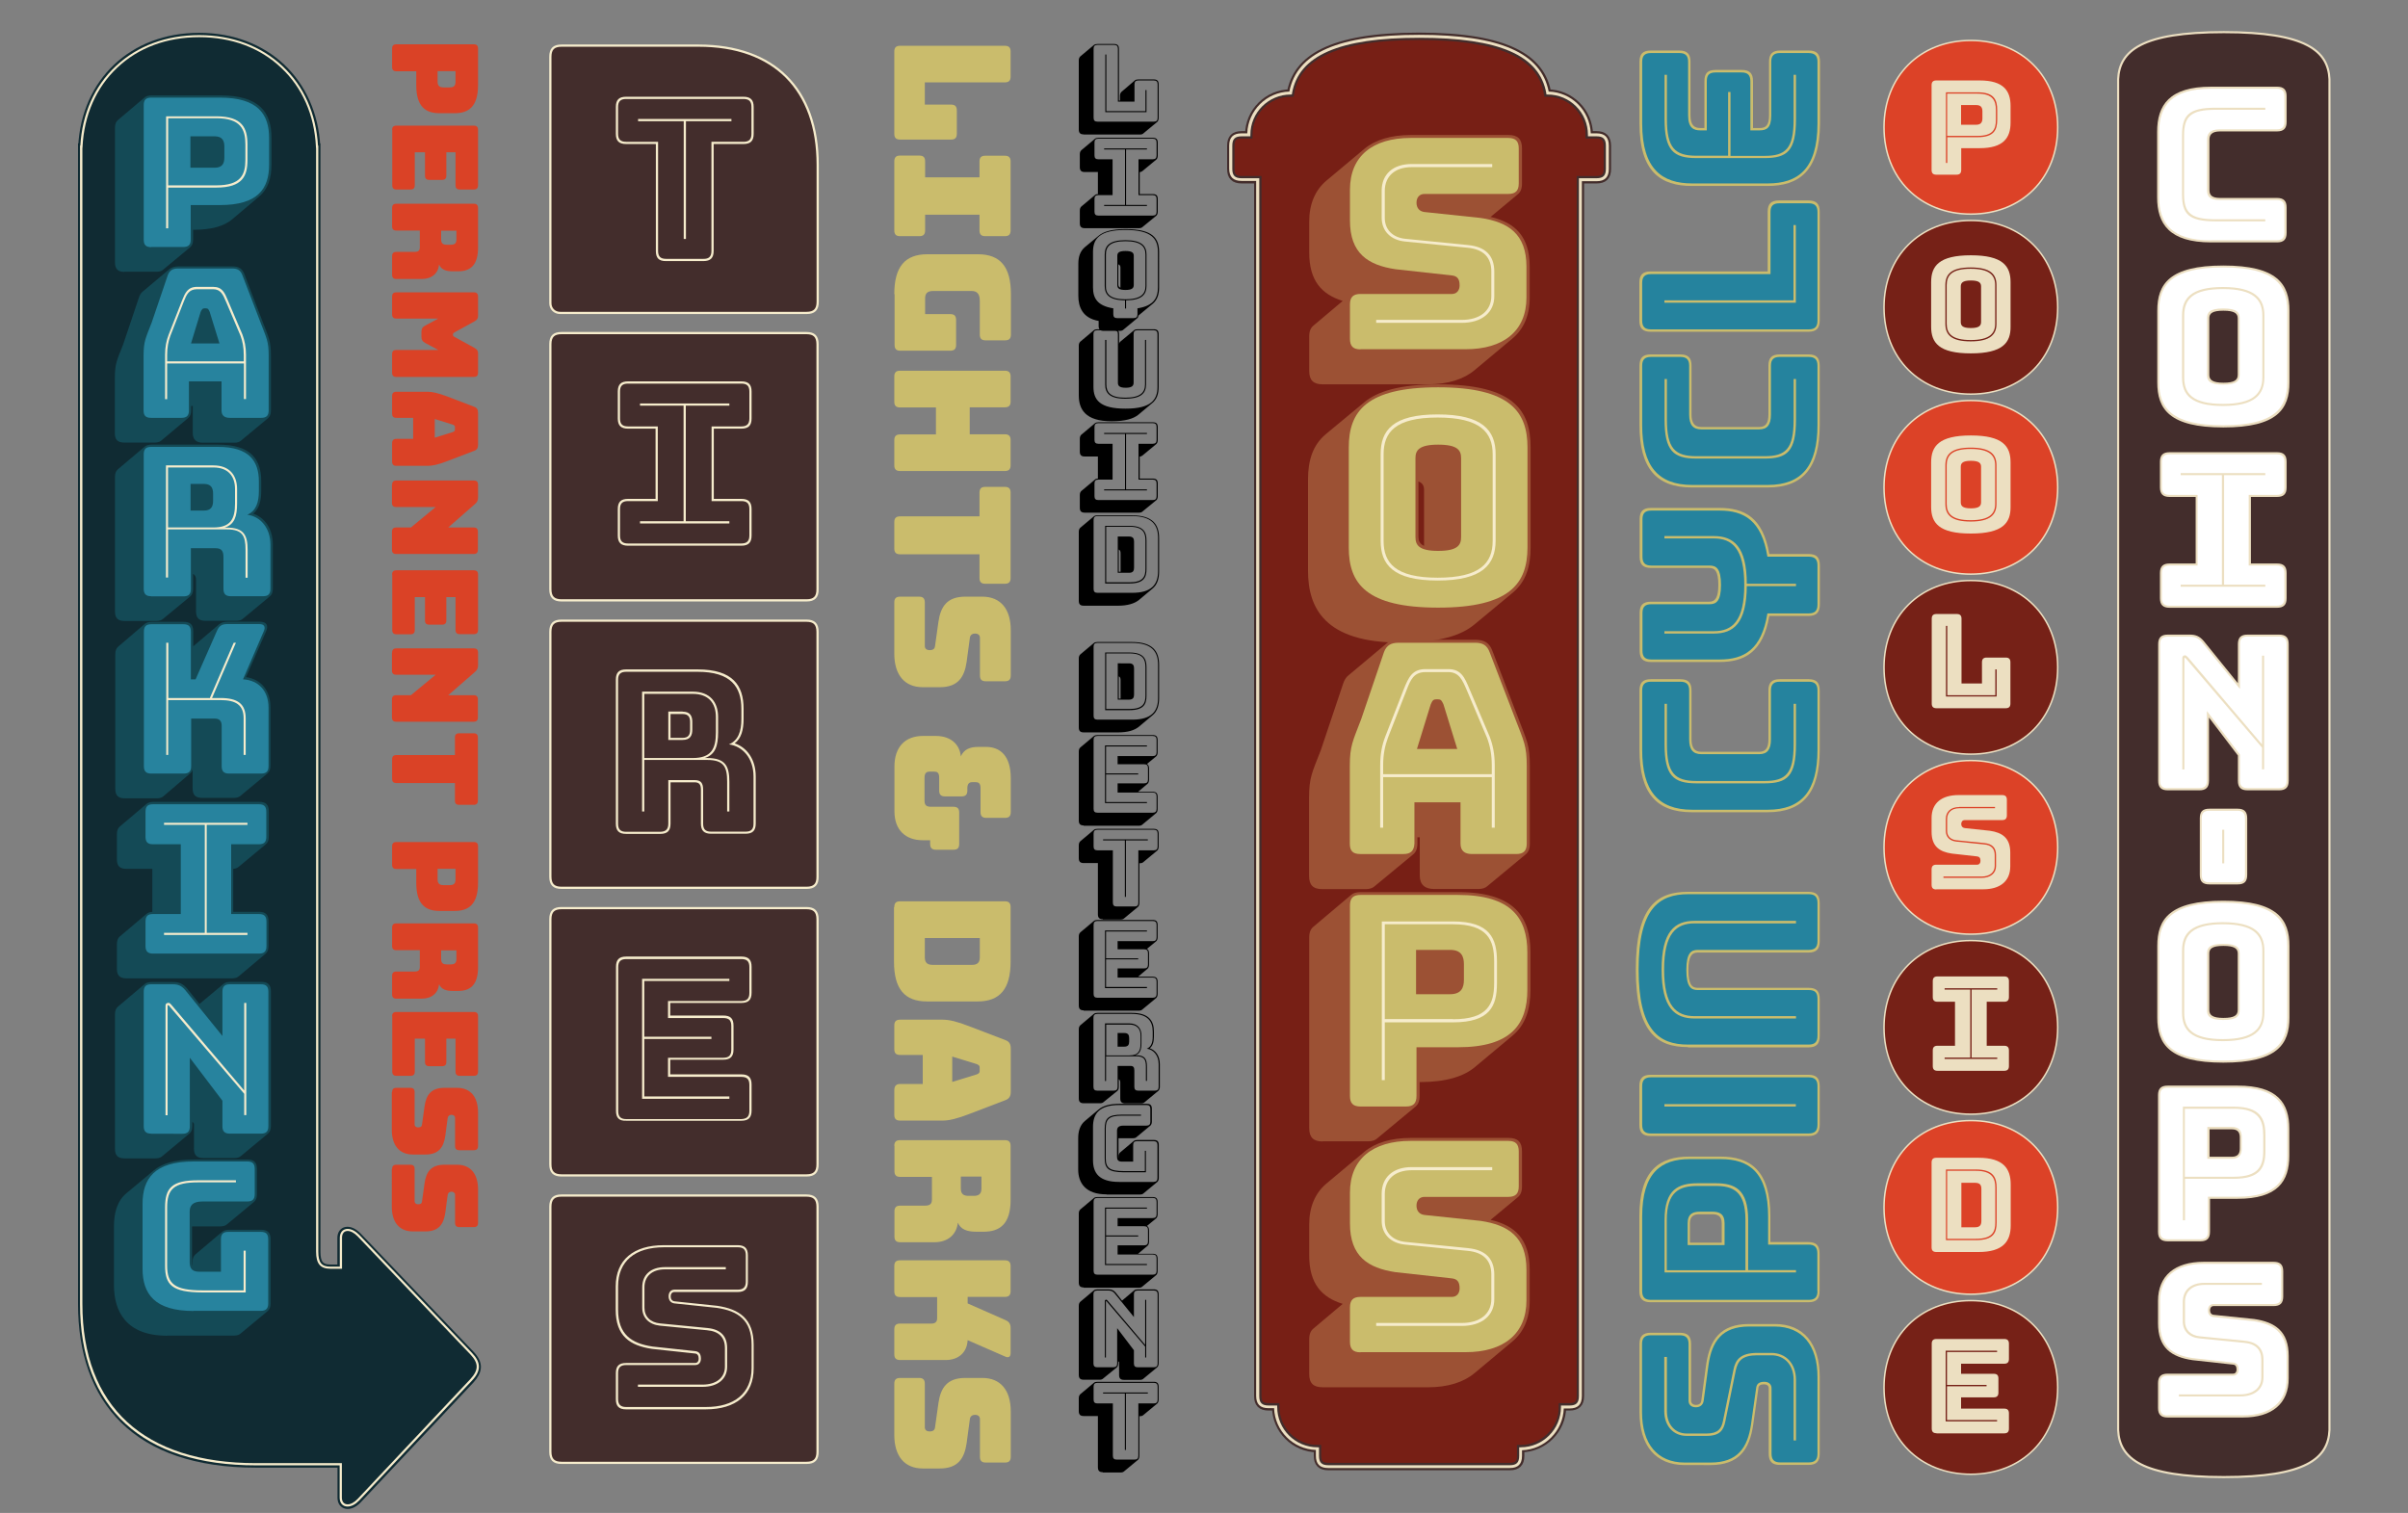 <?xml version="1.0" encoding="utf-8"?>
<!-- Generator: Adobe Illustrator 19.2.0, SVG Export Plug-In . SVG Version: 6.00 Build 0)  -->
<!DOCTYPE svg PUBLIC "-//W3C//DTD SVG 1.1//EN" "http://www.w3.org/Graphics/SVG/1.1/DTD/svg11.dtd">
<svg version="1.1" id="Layer_1" xmlns="http://www.w3.org/2000/svg" xmlns:xlink="http://www.w3.org/1999/xlink" x="0px" y="0px"
	 width="1625px" height="1021.1px" viewBox="0 0 1625 1021.1" style="enable-background:new 0 0 1625 1021.1;" xml:space="preserve"
	>
<rect x="0" y="0" width="1625" height="1021.1" fill="#808080" stroke="none"/>
<style type="text/css">
	.st0{fill:#102B33;stroke:#102B33;stroke-width:4.5;}
	.st1{fill:#F6ECCC;}
	.st2{fill:#144A56;}
	.st3{fill:#27839E;}
	.st4{fill:#DA4226;}
	.st5{fill:#CABC6C;}
	.st6{fill:#25839E;}
	.st7{fill:#432D2C;stroke:#F6ECCC;stroke-width:1.5;}
	.st8{fill:#771F15;stroke:#432D2C;stroke-width:5;}
	.st9{fill:#ECDFC1;}
	.st10{fill:#9C5134;}
	.st11{fill:#DC4227;stroke:#ECDFC1;}
	.st12{fill:#762117;stroke:#ECDFC1;}
	.st13{fill:#432D2C;stroke:#ECDFC1;stroke-width:1.42;}
	.st14{fill:#FFFFFF;}
</style>
<g>
	<path class="st0" d="M317.8,913.7L241.7,834c-5.9-6-11.8-4.4-11.8,1.5v20.2H223c-6.8,0-9-3.4-9-10.9V836V700.4v-11.8V553v-11.8
		V405.6v-11.8V258.2v-11.8V110.8V104v-5h-0.1c-2.3-44-34.4-74.6-79.5-74.6S57.2,55,55,99h-0.1v5v6.8v135.6v11.8v135.6v11.8v135.6
		V553v135.6v11.8V836v11.8v32.3c0,65,36.6,108.2,117.9,108.2H230v22.6c0,6,6.2,7.4,11.8,1.5l76.1-80.9
		C323.4,925.3,324.1,920.3,317.8,913.7z"/>
	<path class="st1" d="M234.5,1016.8L234.5,1016.8c-3.2,0-5.3-2.4-5.3-6V989h-56.5C96.2,989,54,950.3,54,880.1V98.3h0.2
		c1.3-21.5,9.5-40.1,23.9-53.6c14.6-13.7,34-21,56.3-21s41.7,7.3,56.3,21c14.4,13.5,22.6,32.1,23.9,53.6h0.2v746.4
		c0,7.5,2.2,10.2,8.3,10.2h6.2v-19.5c0-3.6,2.1-6,5.3-6c2.5,0,5.2,1.4,7.8,4l76.1,79.7c6.2,6.5,6.3,12,0,18.7l-76.1,80.9
		C239.8,1015.4,237.1,1016.8,234.5,1016.8z M55.6,99.7V880c0,69.3,41.6,107.5,117.2,107.5h57.9v23.3c0,2.8,1.5,4.5,3.9,4.5
		c2.1,0,4.5-1.3,6.7-3.6l76.1-80.9c5.7-6.2,5.7-10.7,0-16.7l-76.1-79.7c-2.3-2.3-4.6-3.6-6.7-3.6c-2.4,0-3.8,1.7-3.8,4.6v20.9H223
		c-6.9,0-9.7-3.4-9.7-11.6v-745h-0.1V99c-1.1-21.5-9.2-39.9-23.5-53.3c-14.3-13.5-33.4-20.6-55.3-20.6s-41,7.1-55.3,20.6
		C64.9,59.1,56.8,77.6,55.7,99v0.7H55.6z"/>
</g>
<g>
	<path class="st2" d="M84,183.5c-4.5,0-6.4-2-6.4-6.4V86.2c0-2.5,0.7-4.1,2-5.2l18.1-15.3c1-0.8,2.5-1.3,4.5-1.3h46.5
		c26.8,0,34.5,11.8,34.5,28.7V111c0,9-2.2,16.5-8.4,21.7L156.7,148c-5.3,4.5-13.7,7.1-26.1,7.1h-0.3v6.6c0,2.5-0.7,4.1-2,5.2
		L110.1,182c-0.8,0.8-2.4,1.4-4.3,1.4H84V183.5z"/>
	<path class="st2" d="M108.9,297.3c-0.8,0.8-2.4,1.4-4.3,1.4H83.9c-4.6,0-6.4-2-6.4-6.4v-37c0-10,1.4-12.1,5.6-22.8l10.7-31.8
		c0.6-1.7,1.4-3.1,2.5-3.9l18.2-15.3c1.4-1.1,3.4-1.7,5.9-1.7h36.3c4.3,0,6.9,1.4,8.3,5.5l12.2,31.8c4.2,10.9,5.6,13,5.6,23v37
		c0,2.5-0.7,4.1-2,5.2l-18.2,15.1c-0.8,0.8-2.4,1.4-4.3,1.4H137c-4.5,0-6.9-2.1-6.9-6.4V274H129v2.9c0,2.5-0.7,4.1-2,5.2
		L108.9,297.3z"/>
	<path class="st2" d="M110,417.7c-0.8,0.8-2.4,1.4-4.3,1.4H84c-4.5,0-6.4-2-6.4-6.4v-90.8c0-2.5,0.7-4.1,2-5.2l18.1-15.3
		c1-0.8,2.5-1.3,4.5-1.3h45.1c22.3,0,29,10.2,29,24.8v6.4c0,6.9-1.5,12.1-5.3,15.3l-0.1,0.1c7.4,2.5,13.2,9.8,13.2,20.9v29.7
		c0,2.5-0.7,4.1-2,5.2l-18.2,15.1c-0.8,0.8-2.4,1.4-4.3,1.4h-20.9c-4.5,0-6.4-2-6.4-6.4v-21.4c0-1.8-0.7-3.2-2-3.9v10.1
		c0,2.5-0.7,4.1-2,5.2L110,417.7z"/>
	<path class="st2" d="M110.3,537.4c-0.8,0.8-2.4,1.4-4.3,1.4H84.2c-4.5,0-6.4-2-6.4-6.4v-90.8c0-2.5,0.7-4.1,2-5.2l18-15.4
		c1-0.8,2.5-1.3,4.5-1.3H124c4.5,0,6.4,2,6.4,6.4v10.1l17.5-14.9c1.4-1.1,3.2-1.7,5.7-1.7h21.6c4.6,0,6.2,2.4,4.3,6.6L166,457
		c10.1,1.4,16.5,9,16.5,20.3v39.5c0,2.5-0.7,4.1-2,5.2l-18.2,15.1c-0.8,0.8-2.4,1.4-4.3,1.4h-21.6c-4.5,0-6.4-2-6.4-6.4v-12.8
		c-0.3,1.1-0.8,2-1.7,2.7L110.3,537.4z"/>
	<path class="st2" d="M161.1,658.9c-0.8,0.8-2.4,1.4-4.3,1.4H85.3c-4.5,0-6.4-2-6.4-6.4v-16.7c0-2.5,0.7-4.1,2-5.2L99,616.7
		c0.8-0.7,2.1-1.1,3.8-1.3v-29H85.3c-4.5,0-6.4-2-6.4-6.4v-17c0-2.5,0.7-4.1,2-5.2L99,542.5c1-0.8,2.5-1.3,4.5-1.3H175
		c4.5,0,6.4,2,6.4,6.4v17c0,2.5-0.7,4.1-2,5.2L161.1,585l0.1-0.1c-0.8,0.8-2.1,1.4-3.8,1.5v29h17.4c4.5,0,6.4,2,6.4,6.4v16.7
		c0,2.5-0.7,4.1-2,5.2L161.1,658.9z"/>
	<path class="st2" d="M109.4,780.4c-0.8,0.8-2.4,1.4-4.3,1.4H84c-4.5,0-6.4-2-6.4-6.4v-90.8c0-2.5,0.7-4.1,2-5.2l18.1-15.3
		c1-0.8,2.5-1.3,4.5-1.3h14.6c4.1,0,6.6,1.1,9.4,4.3l8.4,10.5l16.3-13.6c1-0.8,2.5-1.3,4.5-1.3h21c4.5,0,6.4,2,6.4,6.4v90.8
		c0,2.5-0.7,4.1-2,5.2l-18.2,15.1c-0.8,0.8-2.4,1.4-4.3,1.4h-21c-4.5,0-6.4-2-6.4-6.4v-16.8l-1.1-1.4v2.9c0,2.5-0.7,4.1-2,5.2
		L109.4,780.4z"/>
	<path class="st2" d="M112.8,901.5c-27.8,0-35.9-16.5-35.9-34.2v-39.5c0-9.4,2.2-17.4,8.7-22.7l18.1-15.1c5.6-4.8,14.3-7.4,27.2-7.4
		H167c4.5,0,6.4,2,6.4,6.4v17c0,2.5-0.7,4.1-2,5.2l-18.2,15.1c-0.8,0.8-2.4,1.4-4.3,1.4h-19.3v23.8c0,1,0,2,0.3,2.8v-2.5
		c0-2.5,0.7-4.1,2-5.2l18.1-15.3c1-0.8,2.5-1.3,4.5-1.3h21.7c4.5,0,6.4,2,6.4,6.4v43.3c0,2.5-0.7,4.1-2,5.2L162.4,900
		c-0.8,0.8-2.4,1.4-4.3,1.4h-45.3V901.5z"/>
	<path class="st3" d="M102,166.8c-3.5,0-5-1.5-5-5V70.9c0-3.5,1.5-5,5-5h46.5c25.5,0,33.1,11.1,33.1,27.3v17.9
		c0,16.3-7.6,27.3-33.1,27.3h-19.8v23.3c0,3.5-1.5,5-5,5H102V166.8z M128.5,113.2h16.3c5.5,0,6.6-3.2,6.6-6.9v-7.4
		c0-3.6-1.1-6.9-6.6-6.9h-16.3V113.2z"/>
	<path class="st3" d="M122.5,282h-20.6c-3.6,0-5-1.5-5-5v-37c0-9.7,1.4-11.8,5.5-22.4l10.8-31.8c1.3-3.5,3.5-4.6,7.1-4.6h36.3
		c3.6,0,5.7,1.1,7,4.6l12.2,31.8c4.1,10.7,5.5,12.8,5.5,22.4v37c0,3.5-1.5,5-5,5H155c-3.5,0-5.5-1.5-5.5-5v-19.6h-22V277
		C127.5,280.5,126,282,122.5,282z M128.9,231.8h19.2l-6.6-21.3c-0.8-1.8-1.1-2.4-2.7-2.4h-0.7c-1.5,0-1.8,0.6-2.7,2.4L128.9,231.8z"
		/>
	<path class="st3" d="M102,402.4c-3.5,0-5-1.5-5-5v-90.8c0-3.5,1.5-5,5-5h45.1c21,0,27.6,9.5,27.6,23.4v6.4c0,7.8-2,13.5-7.8,16
		c8.6,1.1,15.6,8.6,15.6,20.3v29.7c0,3.5-1.5,5-5,5h-21.7c-3.5,0-5-1.5-5-5V376c0-4.2-1.4-6-5.3-6h-16.7v27.5c0,3.5-1.5,5-5,5H102
		V402.4z M128.6,344.6h9c4.9,0,6.2-2.8,6.2-6.6v-4.8c0-3.8-1.3-6.6-6.2-6.6h-9V344.6z"/>
	<path class="st3" d="M102.1,522.1c-3.5,0-5-1.5-5-5v-90.8c0-3.5,1.5-5,5-5h21.7c3.5,0,5,1.5,5,5v32.2h3.2l14.4-32.7
		c1.4-3.4,3.4-4.6,7-4.6H175c3.2,0,4.3,1.7,3.1,4.6L164,458.5c10.5,0.6,17.2,7.8,17.2,19.1v39.5c0,3.5-1.5,5-5,5h-21.6
		c-3.5,0-5-1.5-5-5v-27.3c0-3.1-1.5-4.8-4.5-4.8H129v32.1c0,3.5-1.5,5-5,5H102.1z"/>
	<path class="st3" d="M98.2,638.6v-16.7c0-3.5,1.5-5,5-5H122v-47.1h-18.8c-3.5,0-5-1.5-5-5v-17c0-3.5,1.5-5,5-5h71.5
		c3.5,0,5,1.5,5,5v17c0,3.5-1.5,5-5,5H156v47.1h18.8c3.5,0,5,1.5,5,5v16.7c0,3.5-1.5,5-5,5h-71.5C99.8,643.6,98.2,642.1,98.2,638.6z
		"/>
	<path class="st3" d="M102,765.1c-3.5,0-5-1.5-5-5v-90.8c0-3.5,1.5-5,5-5h14.6c3.6,0,5.9,1,8.3,3.8l25.2,31.1v-29.9c0-3.5,1.5-5,5-5
		h21c3.5,0,5,1.5,5,5v90.8c0,3.5-1.5,5-5,5h-21c-3.5,0-5-1.5-5-5v-17.2l-22-29v46.3c0,3.5-1.5,5-5,5H102V765.1z"/>
	<path class="st3" d="M130.7,884.8c-26.5,0-34.5-11.6-34.5-28.6v-43.7c0-17,8-28.6,34.5-28.6h36.2c3.5,0,5,1.5,5,5v17
		c0,3.5-1.5,5-5,5h-30.3c-7.3,0-8.6,3.4-8.6,7v33.5c0,3.8,0.8,6.9,6.4,6.9h14.7v-21.9c0-3.5,1.5-5,5-5H176c3.5,0,5,1.5,5,5v43.3
		c0,3.5-1.5,5-5,5h-45.3V884.8z"/>
	<path class="st1" d="M113.5,126.5v27.6h-1.4V78.5H146c17.7,0,21,8.1,21,19.1V108c0,10.9-3.4,18.6-21,18.6h-32.5V126.5z M146,125.1
		c16.5,0,19.6-7.1,19.6-17.2V97.5c0-10.1-3.1-17.7-19.6-17.7h-32.5v45.3C113.5,125.1,146,125.1,146,125.1z"/>
	<path class="st1" d="M164.5,245.3h-51.7v24.1h-1.4v-29.9c0-5.2,0.8-9.5,2.4-13.6l9-23c2.1-5.2,3.8-9.3,10.2-9.3h10.8
		c6.2,0,7.8,3.9,10.1,9.4l9.7,22.8c1.5,4.1,2.4,8.4,2.4,13.6v29.9h-1.4v-24H164.5z M112.8,243.9h51.7v-4.3c0-5-0.8-9.3-2.2-13
		l-9.7-22.8c-2.1-4.9-3.6-8.6-8.8-8.6H133c-5.6,0-7.1,3.6-9,8.4l-9,23c-1.4,3.8-2.2,8-2.2,13V243.9z"/>
	<path class="st1" d="M112,389.8v-75.7h32c10.9,0,16,6.7,16,16v9.7c0,8.6-1.7,14.2-8.4,16.3h1.5c11.5,0,14,5.2,14,15v18.8h-1.4V371
		c0-9.3-2-13.7-12.6-13.7h-39.7v32.5H112z M113.4,315.5V356H144c11.6,0,14.6-5.7,14.6-16.1v-9.8c0-8.7-4.6-14.6-14.6-14.6H113.4z"/>
	<path class="st1" d="M112.2,509.5v-75.7h1.4v37.3h28l16.1-37.3h1.5l-16.1,37.3h5.7c11.5,0,17,3.9,17,13.7v24.7h-1.4v-24.7
		c0-9-5.2-12.3-15.6-12.3h-35.3v37H112.2z"/>
	<path class="st1" d="M110.7,631v-1.4h27.5v-72.9h-27.5v-1.4H167v1.4h-27.5v72.9H167v1.4H110.7z"/>
	<path class="st1" d="M115.5,678l49.3,58v-59.1h1.4v75.7h-1.4v-14.4l-50.7-59.4c-0.3-0.3-0.4-0.4-0.7-0.4s-0.3,0.3-0.3,0.4v73.9
		h-1.4v-74.1c0-1.1,0.8-1.7,1.7-1.7C114.2,676.7,114.5,677,115.5,678z"/>
	<path class="st1" d="M111.4,854.2V815c0-13.3,4.5-18.4,22.4-18.4h25.4v1.4h-25.4c-16.5,0-21,4.5-21,17v39.2
		c0,12.2,4.9,16.7,23.8,16.7h27.8v-26.8h1.4v28.2h-29.2C116,872.2,111.4,867.2,111.4,854.2z"/>
</g>
<g>
	<path class="st4" d="M264.6,32.8c0-2,0.9-2.9,2.9-2.9h52.2c2,0,2.9,0.9,2.9,2.9v24.6c0,14.6-6.4,19-15.7,19h-10.3
		c-9.3,0-15.7-4.3-15.7-19v-9.3h-13.4c-2,0-2.9-0.9-2.9-2.9V32.8z M295.3,48v7.2c0,3.1,1.9,3.8,3.9,3.8h4.3c2.1,0,3.9-0.6,3.9-3.8
		V48H295.3z"/>
	<path class="st4" d="M264.6,87.7c0-2,0.9-2.9,2.9-2.9h52.2c2,0,2.9,0.9,2.9,2.9V125c0,2-0.9,2.9-2.9,2.9h-9.4c-2,0-2.9-0.9-2.9-2.9
		v-22.2h-6.2v15.7c0,2-0.9,2.9-2.9,2.9h-8.6c-2,0-2.9-0.9-2.9-2.9v-15.7h-6.9V125c0,2-0.9,2.9-2.9,2.9h-9.4c-2,0-2.9-0.9-2.9-2.9
		V87.7H264.6z"/>
	<path class="st4" d="M264.6,140.4c0-2,0.9-2.9,2.9-2.9h52.2c2,0,2.9,0.9,2.9,2.9v26.8c0,12.1-5.5,15.9-13.4,15.9h-3.7
		c-4.5,0-7.7-1.1-9.2-4.5c-0.6,5.9-4.9,9.7-11.7,9.7h-17.1c-2,0-2.9-0.9-2.9-2.9v-12.5c0-2,0.9-2.9,2.9-2.9h12.3
		c2.4,0,3.5-0.8,3.5-3.1v-11.3h-15.8c-2,0-2.9-0.9-2.9-2.9L264.6,140.4L264.6,140.4z M297.7,155.7v6c0,2.8,1.6,3.5,3.8,3.5h2.7
		c2.2,0,3.8-0.7,3.8-3.5v-6H297.7z"/>
	<path class="st4" d="M264.6,200.2c0-2,0.9-2.9,2.9-2.9h52.2c2,0,2.9,0.9,2.9,2.9v13c0,1.7-0.6,2.7-2.4,3.7l-13.1,7.2
		c-1,0.6-1.4,0.8-1.4,1.4v0.7c0,0.6,0.4,0.9,1.4,1.4l13.1,7.2c1.8,1,2.4,2,2.4,3.7v13c0,2-0.9,2.9-2.9,2.9h-52.2
		c-2,0-2.9-0.9-2.9-2.9v-12.4c0-2.1,0.9-2.9,2.9-2.9h28.3l-8.8-4.7c-1.9-1-2.6-2.2-2.6-4.3V224c0-2.1,0.7-3.3,2.6-4.3l8.8-4.7h-28.3
		c-2,0-2.9-0.9-2.9-2.9V200.2z"/>
	<path class="st4" d="M264.6,279.1v-11.8c0-2,0.9-2.9,2.9-2.9h21.2c3.2,0,7.2,1,12.9,3.1l18.3,7c1.9,0.6,2.7,1.9,2.7,4.1v21.7
		c0,2.1-0.8,3.4-2.7,4l-18.3,7c-5.6,2.2-9.7,3.1-12.9,3.1h-21.2c-2,0-2.9-0.9-2.9-2.9v-12.2c0-2.2,0.9-3.1,2.9-3.1h11.3V282h-11.3
		C265.4,282,264.6,281.1,264.6,279.1z M293.4,282.8v12.6l12.2-3.8c1-0.4,1.4-0.9,1.4-1.5v-2c0-0.6-0.4-1.1-1.4-1.5L293.4,282.8z"/>
	<path class="st4" d="M264.6,327.2c0-2,0.9-2.9,2.9-2.9h52.2c2,0,2.9,0.9,2.9,2.9v8.4c0,2.1-0.6,3.4-2.2,4.7L302.5,356h17.1
		c2,0,2.9,0.9,2.9,2.9V371c0,2-0.9,2.9-2.9,2.9h-52.2c-2,0-2.9-0.9-2.9-2.9v-12.1c0-2,0.9-2.9,2.9-2.9h9.9l16.7-13.8h-26.6
		c-2,0-2.9-0.9-2.9-2.9v-12.1H264.6z"/>
	<path class="st4" d="M264.6,387.8c0-2,0.9-2.9,2.9-2.9h52.2c2,0,2.9,0.9,2.9,2.9v37.3c0,2-0.9,2.9-2.9,2.9h-9.4
		c-2,0-2.9-0.9-2.9-2.9V403h-6.2v15.7c0,2-0.9,2.9-2.9,2.9h-8.6c-2,0-2.9-0.9-2.9-2.9V403h-6.9v22.2c0,2-0.9,2.9-2.9,2.9h-9.4
		c-2,0-2.9-0.9-2.9-2.9v-37.4H264.6z"/>
	<path class="st4" d="M264.6,440.5c0-2,0.9-2.9,2.9-2.9h52.2c2,0,2.9,0.9,2.9,2.9v8.4c0,2.1-0.6,3.4-2.2,4.7l-17.9,15.6h17.1
		c2,0,2.9,0.9,2.9,2.9v12.1c0,2-0.9,2.9-2.9,2.9h-52.2c-2,0-2.9-0.9-2.9-2.9v-12.1c0-2,0.9-2.9,2.9-2.9h9.9l16.7-13.8h-26.6
		c-2,0-2.9-0.9-2.9-2.9v-12H264.6z"/>
	<path class="st4" d="M264.6,512.5c0-2,0.9-2.9,2.9-2.9H307v-11.8c0-2,0.9-2.9,2.9-2.9h9.7c2,0,2.9,0.9,2.9,2.9v42.5
		c0,2-0.9,2.9-2.9,2.9h-9.7c-2,0-2.9-0.9-2.9-2.9v-11.8h-39.5c-2,0-2.9-0.9-2.9-2.9V512.5z"/>
	<path class="st4" d="M264.6,571.2c0-2,0.9-2.9,2.9-2.9h52.2c2,0,2.9,0.9,2.9,2.9v24.6c0,14.6-6.4,19-15.7,19h-10.3
		c-9.3,0-15.7-4.3-15.7-19v-9.3h-13.4c-2,0-2.9-0.9-2.9-2.9V571.2z M295.3,586.4v7.2c0,3.1,1.9,3.8,3.9,3.8h4.3
		c2.1,0,3.9-0.6,3.9-3.8v-7.2H295.3z"/>
	<path class="st4" d="M264.6,626.1c0-2,0.9-2.9,2.9-2.9h52.2c2,0,2.9,0.9,2.9,2.9v26.8c0,12.1-5.5,15.9-13.4,15.9h-3.7
		c-4.5,0-7.7-1.1-9.2-4.5c-0.6,5.9-4.9,9.7-11.7,9.7h-17.1c-2,0-2.9-0.9-2.9-2.9v-12.5c0-2,0.9-2.9,2.9-2.9h12.3
		c2.4,0,3.5-0.8,3.5-3.1v-11.3h-15.8c-2,0-2.9-0.9-2.9-2.9L264.6,626.1L264.6,626.1z M297.7,641.4v6c0,2.8,1.6,3.5,3.8,3.5h2.7
		c2.2,0,3.8-0.7,3.8-3.5v-6H297.7z"/>
	<path class="st4" d="M264.6,685.9c0-2,0.9-2.9,2.9-2.9h52.2c2,0,2.9,0.9,2.9,2.9v37.3c0,2-0.9,2.9-2.9,2.9h-9.4
		c-2,0-2.9-0.9-2.9-2.9V701h-6.2v15.7c0,2-0.9,2.9-2.9,2.9h-8.6c-2,0-2.9-0.9-2.9-2.9V701h-6.9v22.2c0,2-0.9,2.9-2.9,2.9h-9.4
		c-2,0-2.9-0.9-2.9-2.9v-37.3H264.6z"/>
	<path class="st4" d="M264.6,737.1c0-2,0.9-2.9,2.9-2.9h9.4c2,0,2.9,0.9,2.9,2.9v21.7c0,1.4,1,2.1,2.3,2.1c1.9,0,2.6-0.7,2.7-2.1
		l1.7-12.1c1.1-7.6,4.3-12.5,13.4-12.5h8.5c9.2,0,14.2,6.2,14.2,16.7v22.5c0,2-0.9,2.9-2.9,2.9H310c-2,0-2.9-0.9-2.9-2.9v-18.8
		c0-1.4-1-2.2-2.4-2.2s-2.4,0.8-2.6,2.2l-1.6,12c-1.1,7.6-4.3,12.6-13.4,12.6h-8.5c-9.2,0-14.2-6.3-14.2-16.7v-25.4H264.6z"/>
	<path class="st4" d="M264.6,789c0-2,0.9-2.9,2.9-2.9h9.4c2,0,2.9,0.9,2.9,2.9v21.7c0,1.4,1,2.1,2.3,2.1c1.9,0,2.6-0.7,2.7-2.1
		l1.7-12.1c1.1-7.6,4.3-12.5,13.4-12.5h8.5c9.2,0,14.2,6.2,14.2,16.7v22.5c0,2-0.9,2.9-2.9,2.9H310c-2,0-2.9-0.9-2.9-2.9v-18.8
		c0-1.4-1-2.2-2.4-2.2s-2.4,0.8-2.6,2.2l-1.6,12c-1.1,7.6-4.3,12.6-13.4,12.6h-8.5c-9.2,0-14.2-6.3-14.2-16.7V789H264.6z"/>
</g>
<g>
	<path class="st5" d="M1228,929.2v51.9c0,5.3-2.3,7.6-7.6,7.6h-19.2c-5.3,0-7.6-2.3-7.6-7.6v-44.2c0-1.8-1.5-2.6-3.1-2.6
		c-2.5,0-3.8,0.8-3.9,2.8l-3.5,24.7c-2.5,16.4-9.5,27-28.9,27H1137c-19.7,0-30.6-13.1-30.6-35.7v-46c0-5.3,2.3-7.6,7.6-7.6h19.6
		c5.3,0,7.6,2.3,7.6,7.6v38.3c0,1.8,1.5,2.8,3.3,2.8c2,0,3.5-1,3.6-3l3.3-24.5c2.5-16.4,9.5-27.1,28.9-27.1h17.3
		C1217.1,893.5,1228,906.9,1228,929.2z"/>
	<path class="st5" d="M1220.4,878.9h-106.5c-5.3,0-7.6-2.3-7.6-7.6V821c0-31.4,13.8-40.4,33.7-40.4h21c19.9,0,33.7,9,33.7,40.4v17.3
		h25.6c5.3,0,7.6,2.3,7.6,7.6v25.5C1228,876.6,1225.7,878.9,1220.4,878.9z M1140.4,838.7h21.5v-13.1c0-5.1-3.1-6.1-6.4-6.1h-8.7
		c-3.3,0-6.4,1-6.4,6.1V838.7z"/>
	<path class="st5" d="M1228,733v26.1c0,5.3-2.3,7.6-7.6,7.6h-106.5c-5.3,0-7.6-2.3-7.6-7.6V733c0-5.3,2.3-7.6,7.6-7.6h106.5
		C1225.7,725.4,1228,727.7,1228,733z"/>
	<path class="st5" d="M1139.1,706.7c-20.7,0-35.2-9.7-35.2-52.4s14.5-52.4,35.2-52.4h81.3c5.3,0,7.6,2.3,7.6,7.6v25.8
		c0,5.3-2.3,7.6-7.6,7.6h-74.9c-3.9,0-6.1,2.8-6.1,11.8c0,9.2,2.1,12,6.1,12h74.9c5.3,0,7.6,2.1,7.6,7.6v25c0,5.3-2.3,7.6-7.6,7.6
		h-81.3V706.7z"/>
	<path class="st5" d="M1228,466v40.1c0,28.9-11.3,42.1-35.2,42.1h-51.1c-24,0-35.3-13.1-35.3-42.1V466c0-5.3,2.3-7.6,7.6-7.6h19.9
		c5.3,0,7.6,2.3,7.6,7.6v33c0,5.6,2,8.4,6.6,8.4h39.1c4.6,0,6.2-3,6.2-8.4v-33c0-5.3,2.3-7.6,7.6-7.6h19.6
		C1225.7,458.4,1228,460.7,1228,466z"/>
	<path class="st5" d="M1220.4,415.7H1194c-4.3,24.8-17.1,31.1-33.7,31.1h-46.2c-5.3,0-7.6-2.3-7.6-7.6v-25.5c0-5.3,2.3-7.6,7.6-7.6
		h39.4c3.9,0,6.1-2.6,6.1-11.3c0-8.9-2.1-11.5-6.1-11.5h-39.4c-5.3,0-7.6-2.3-7.6-7.6v-25.3c0-5.3,2.3-7.6,7.6-7.6h46.2
		c16.6,0,29.4,6.2,33.7,31.1h26.5c5.3,0,7.6,2.3,7.6,7.6v26.6C1228,413.4,1225.7,415.7,1220.4,415.7z"/>
	<path class="st5" d="M1228,246.8v40.1c0,28.9-11.3,42.1-35.2,42.1h-51.1c-24,0-35.3-13.1-35.3-42.1v-40.1c0-5.3,2.3-7.6,7.6-7.6
		h19.9c5.3,0,7.6,2.3,7.6,7.6v33c0,5.6,2,8.4,6.6,8.4h39.1c4.6,0,6.2-3,6.2-8.4v-33c0-5.3,2.3-7.6,7.6-7.6h19.6
		C1225.7,239.2,1228,241.5,1228,246.8z"/>
	<path class="st5" d="M1220.4,223.9h-106.5c-5.3,0-7.6-2.3-7.6-7.6v-25.5c0-5.3,2.3-7.6,7.6-7.6h79v-40.3c0-5.3,2.3-7.6,7.6-7.6
		h19.9c5.3,0,7.6,2.3,7.6,7.6v73.3C1228,221.6,1225.7,223.9,1220.4,223.9z"/>
	<path class="st5" d="M1192.8,125.5h-51.1c-20.9,0-35.3-9.5-35.3-42.1V41.7c0-5.3,2.3-7.6,7.6-7.6h19.2c5.3,0,7.6,2.3,7.6,7.6V78
		c0,6.9,3,8.4,6.6,8.4h2.8V54.8c0-5.3,2.1-7.6,7.6-7.6h17.6c5.3,0,7.6,2.3,7.6,7.6v31.6h4.6c3.8,0,6.2-1.6,6.2-8.4V41.7
		c0-5.3,2.3-7.6,7.6-7.6h19.2c5.3,0,7.6,2.3,7.6,7.6v41.7C1228,116,1213.5,125.5,1192.8,125.5z"/>
	<path class="st6" d="M1226.5,981.1c0,4.1-1.8,5.9-5.9,5.9h-19.2c-4.1,0-5.9-1.8-5.9-5.9v-44.2c0-2.8-2.1-4.3-4.8-4.3
		c-3.8,0-5.3,1.5-5.6,4.3l-3.5,24.7c-2.3,15.4-8.9,25.5-27.3,25.5H1137c-18.7,0-28.9-12.7-28.9-34v-46c0-4.1,1.8-5.9,5.9-5.9h19.6
		c4.1,0,5.9,1.8,5.9,5.9v38.3c0,2.8,2,4.4,4.9,4.4s4.9-1.6,5.3-4.4l3.3-24.5c2.3-15.4,8.9-25.6,27.3-25.6h17.3
		c18.7,0,28.9,12.8,28.9,34L1226.5,981.1L1226.5,981.1z"/>
	<path class="st6" d="M1226.5,871.4c0,4.1-1.8,5.9-5.9,5.9h-106.5c-4.1,0-5.9-1.8-5.9-5.9v-50.3c0-29.9,13-38.8,32-38.8h21
		c19.1,0,32,8.9,32,38.8V840h27.3c4.1,0,5.9,1.8,5.9,5.9v25.5H1226.5z M1163.8,840.3v-14.8c0-6.4-3.8-7.7-8.1-7.7h-8.7
		c-4.3,0-8.1,1.3-8.1,7.7v14.8H1163.8z"/>
	<path class="st6" d="M1226.5,759.1c0,4.1-1.8,5.9-5.9,5.9h-106.5c-4.1,0-5.9-1.8-5.9-5.9V733c0-4.1,1.8-5.9,5.9-5.9h106.5
		c4.1,0,5.9,1.8,5.9,5.9V759.1z"/>
	<path class="st6" d="M1105.8,654.3c0-40.8,13.5-50.8,33.5-50.8h81.3c4.1,0,5.9,1.8,5.9,5.9v25.8c0,4.1-1.8,5.9-5.9,5.9h-74.9
		c-4.4,0-7.7,2-7.7,13.5c0,11.7,3.3,13.6,7.7,13.6h74.9c4.1,0,5.9,1.6,5.9,5.9v25c0,4.1-1.8,5.9-5.9,5.9h-81.3
		C1119.2,705.1,1105.8,695,1105.8,654.3z"/>
	<path class="st6" d="M1226.5,506.1c0,27.6-10.7,40.4-33.5,40.4h-51.1c-23,0-33.7-12.8-33.7-40.4V466c0-4.1,1.8-5.9,5.9-5.9h19.9
		c4.1,0,5.9,1.8,5.9,5.9v33c0,6.9,2.6,10,8.2,10h39.1c5.4,0,7.9-3.1,7.9-10v-33c0-4.1,1.8-5.9,5.9-5.9h19.6c4.1,0,5.9,1.8,5.9,5.9
		L1226.5,506.1L1226.5,506.1z"/>
	<path class="st6" d="M1226.5,408.1c0,4.1-1.8,5.9-5.9,5.9h-27.9c-3.9,24.5-15.9,31.1-32.2,31.1h-46.2c-4.1,0-5.9-1.8-5.9-5.9v-25.5
		c0-4.1,1.8-5.9,5.9-5.9h39.4c4.4,0,7.7-2,7.7-13c0-11.2-3.3-13.1-7.7-13.1h-39.4c-4.1,0-5.9-1.8-5.9-5.9v-25.3
		c0-4.1,1.8-5.9,5.9-5.9h46.2c16.3,0,28.3,6.6,32.2,31.1h27.9c4.1,0,5.9,1.8,5.9,5.9V408.1z"/>
	<path class="st6" d="M1226.5,286.9c0,27.6-10.7,40.4-33.5,40.4h-51.1c-23,0-33.7-12.8-33.7-40.4v-40.1c0-4.1,1.8-5.9,5.9-5.9h19.9
		c4.1,0,5.9,1.8,5.9,5.9v33c0,6.9,2.6,10,8.2,10h39.1c5.4,0,7.9-3.1,7.9-10v-33c0-4.1,1.8-5.9,5.9-5.9h19.6c4.1,0,5.9,1.8,5.9,5.9
		L1226.5,286.9L1226.5,286.9z"/>
	<path class="st6" d="M1114.1,185h80.7v-41.9c0-4.1,1.8-5.9,5.9-5.9h19.9c4.1,0,5.9,1.8,5.9,5.9v73.3c0,4.1-1.8,5.9-5.9,5.9h-106.5
		c-4.1,0-5.9-1.8-5.9-5.9v-25.5C1108.2,186.8,1110,185,1114.1,185z"/>
	<path class="st6" d="M1226.5,41.7v41.7c0,31.1-13.6,40.4-33.5,40.4h-51.1c-20,0-33.7-9.4-33.7-40.4V41.7c0-4.1,1.8-5.9,5.9-5.9
		h19.2c4.1,0,5.9,1.8,5.9,5.9V78c0,8.5,3.9,10,8.2,10h4.4V54.8c0-4.1,1.6-5.9,5.9-5.9h17.6c4.1,0,5.9,1.8,5.9,5.9V88h6.2
		c4.6,0,7.9-1.5,7.9-10V41.7c0-4.1,1.8-5.9,5.9-5.9h19.2C1224.7,35.8,1226.5,37.6,1226.5,41.7z"/>
	<path class="st5" d="M1124.9,915.9v36.5c0,9.2,5.6,15.1,13.3,15.1h13.5c7.7,0,10-3.3,11-8.4l7.1-34.7c1.3-6.6,4.6-11.3,16.1-11.3
		h9.5c9.7,0,16.6,7.1,16.6,18.2v40.9h-1.6v-40.9c0-10.2-6.2-16.6-15-16.6h-9.5c-10.4,0-13.1,3.9-14.5,10l-7.1,34.7
		c-1.2,5.8-3.6,9.7-12.7,9.7h-13.5c-8.7,0-15-6.6-15-16.8v-36.5h1.8V915.9z"/>
	<path class="st5" d="M1179.6,857.2h32.4v1.6h-88.7v-35.5c0-20.7,9.5-24.7,22.3-24.7h12.2c12.8,0,21.9,3.9,21.9,24.7v33.9H1179.6z
		 M1177.9,823.4c0-19.4-8.4-23-20.2-23h-12.2c-11.8,0-20.7,3.6-20.7,23v33.9h53.1L1177.9,823.4L1177.9,823.4z"/>
	<path class="st5" d="M1123.2,745.2h88.7v1.6h-88.7V745.2z"/>
	<path class="st5" d="M1212,623.2h-68.5c-12.3,0-20.5,6.7-20.5,31.2s8.2,31.4,20.5,31.4h68.5v1.6h-68.5c-13.3,0-22.2-7.2-22.2-33
		s8.9-32.9,22.2-32.9h68.5V623.2z"/>
	<path class="st5" d="M1212,475v27.4c0,21.4-5.9,26.3-21.2,26.3h-46c-15.6,0-21.5-5.3-21.5-26.3V475h1.6v27.4
		c0,19.4,5.3,24.7,19.9,24.7h46c14.3,0,19.6-4.9,19.6-24.7V475H1212z"/>
	<path class="st5" d="M1212,395.6h-33.2c-0.2,25.1-9,32-22.2,32h-33.4V426h33.4c12.3,0,20.5-6.7,20.5-31.2s-8.2-31.4-20.5-31.4
		h-33.4v-1.6h33.4c13.3,0,22.2,7.2,22.2,32.2h33.2V395.6z"/>
	<path class="st5" d="M1212,255.8v27.4c0,21.4-5.9,26.3-21.2,26.3h-46c-15.6,0-21.5-5.3-21.5-26.3v-27.4h1.6v27.4
		c0,19.4,5.3,24.7,19.9,24.7h46c14.3,0,19.6-4.9,19.6-24.7v-27.4L1212,255.8L1212,255.8z"/>
	<path class="st5" d="M1123.2,202.7h87.1v-50.8h1.6v52.4h-88.7V202.7z"/>
	<path class="st5" d="M1212,50.5v29.9c0,21.4-5.9,26.3-21.2,26.3h-46c-15.6,0-21.5-5.3-21.5-26.3V50.5h1.6v29.9
		c0,19.4,5.3,24.7,19.9,24.7h21.4v-43h1.6v43.1h23c14.3,0,19.6-4.9,19.6-24.7v-30H1212z"/>
</g>
<g>
	<path class="st5" d="M603.5,34.8c0-2.7,1.2-3.9,3.9-3.9h70.7c2.7,0,3.9,1.2,3.9,3.9v16.9c0,2.7-1.2,3.9-3.9,3.9h-54v15h17.7
		c2.7,0,3.9,1.2,3.9,3.9v15.8c0,2.7-1.2,3.9-3.9,3.9h-34.4c-2.7,0-3.9-1.2-3.9-3.9V34.8z"/>
	<path class="st5" d="M607.4,105h13c2.7,0,3.9,1.2,3.9,3.9v10.8H661V109c0-2.7,1.2-3.9,3.9-3.9h13.2c2.7,0,3.9,1.2,3.9,3.9v46.5
		c0,2.7-1.2,3.9-3.9,3.9h-13.2c-2.7,0-3.9-1.2-3.9-3.9v-10.6h-36.7v10.6c0,2.7-1.2,3.9-3.9,3.9h-13c-2.7,0-3.9-1.2-3.9-3.9V109
		C603.5,106.2,604.7,105,607.4,105z"/>
	<path class="st5" d="M603.5,198.5c0-18.3,7.1-26.9,22.3-26.9h34.1c15.2,0,22.3,8.5,22.3,26.9v27.3c0,2.7-1.2,3.9-3.9,3.9h-13.2
		c-2.7,0-3.9-1.2-3.9-3.9v-22.7c0-4.6-1.7-6.7-5.5-6.7h-26.1c-3.7,0-5.3,1.6-5.3,5V212h17c2.7,0,3.9,1.2,3.9,3.9v16.9
		c0,2.7-1.2,3.9-3.9,3.9h-33.7c-2.7,0-3.9-1.2-3.9-3.9v-34.3H603.5z"/>
	<path class="st5" d="M603.5,254.1c0-2.7,1.2-3.9,3.9-3.9h70.7c2.7,0,3.9,1.2,3.9,3.9V271c0,2.7-1.2,3.9-3.9,3.9h-23.7v18.2h23.7
		c2.7,0,3.9,1.2,3.9,3.9v17c0,2.7-1.2,3.9-3.9,3.9h-70.7c-2.7,0-3.9-1.2-3.9-3.9v-16.9c0-2.7,1.2-3.9,3.9-3.9h24.2V275h-24.2
		c-2.7,0-3.9-1.2-3.9-3.9V254.1z"/>
	<path class="st5" d="M603.5,352.4c0-2.7,1.2-3.9,3.9-3.9H661v-16c0-2.7,1.2-3.9,3.9-3.9h13.2c2.7,0,3.9,1.2,3.9,3.9v57.6
		c0,2.7-1.2,3.9-3.9,3.9h-13.2c-2.7,0-3.9-1.2-3.9-3.9v-16h-53.6c-2.7,0-3.9-1.2-3.9-3.9V352.4z"/>
	<path class="st5" d="M603.5,406.6c0-2.7,1.2-3.9,3.9-3.9h12.8c2.7,0,3.9,1.2,3.9,3.9V436c0,1.9,1.4,2.8,3.2,2.8
		c2.5,0,3.5-1,3.7-2.8l2.3-16.4c1.5-10.3,5.9-16.9,18.1-16.9h11.5c12.4,0,19.2,8.4,19.2,22.6v30.6c0,2.7-1.2,3.9-3.9,3.9h-13
		c-2.7,0-3.9-1.2-3.9-3.9v-25.4c0-1.9-1.3-2.9-3.3-2.9s-3.3,1.1-3.5,2.9l-2.2,16.3c-1.5,10.3-5.9,17-18.1,17h-11.5
		c-12.4,0-19.2-8.5-19.2-22.6V406.6z"/>
	<path class="st5" d="M623.9,540.4c0,3.2,1.4,4.1,4.4,4.1h15.1c2.7,0,3.9,1.2,3.9,3.9v21.2c0,2.7-1.1,3.9-3.9,3.9h-11.8
		c-2.7,0-3.9-1.2-3.9-3.9v-2.5h-4.9c-11.7,0-19.2-6.9-19.2-19.5v-30.3c0-13.4,7.5-20.6,19.2-20.6h8.7c10.3,0,16.2,5.9,16.9,13.8
		c2.1-4.8,6.2-6.4,11.8-6.4h5.2c9.6,0,16.7,6.1,16.7,21v23c0,2.7-1.2,3.9-3.9,3.9h-12.6c-2.7,0-3.9-1.2-3.9-3.9V532
		c0-3.5-1.5-4.1-3.3-4.1h-2.3c-1.7,0-3.3,0.7-3.3,4.1v1.6c0,2.7-1.2,3.9-3.9,3.9h-11.2c-2.7,0-3.9-1.2-3.9-3.9v-8.7
		c0-3.5-1.4-4.1-3.2-4.1h-3.4c-1.7,0-3.3,0.7-3.3,4.1L623.9,540.4L623.9,540.4z"/>
	<path class="st5" d="M603.5,612.2c0-2.7,1.2-3.9,3.9-3.9h70.7c2.7,0,3.9,1.2,3.9,3.9V649c0,18.3-7.1,26.9-22.3,26.9h-34.1
		c-15.2,0-22.3-8.5-22.3-26.9v-36.8H603.5z M624.1,633.1v13c0,3.5,1.6,5.1,5.3,5.1H656c3.6,0,5.2-1.6,5.2-5.1v-13H624.1z"/>
	<path class="st5" d="M603.5,708.1v-16c0-2.7,1.2-3.9,3.9-3.9h28.8c4.4,0,9.8,1.3,17.5,4.3l24.8,9.5c2.5,0.9,3.6,2.6,3.6,5.6V737
		c0,2.8-1.1,4.6-3.6,5.5l-24.8,9.5c-7.6,2.9-13.1,4.3-17.5,4.3h-28.8c-2.7,0-3.9-1.2-3.9-3.9v-16.5c0-2.9,1.2-4.3,3.9-4.3h15.3V712
		h-15.3C604.7,712,603.5,710.8,603.5,708.1z M642.6,713.1v17.1l16.6-5.1c1.3-0.5,1.9-1.2,1.9-2.1v-2.7c0-0.9-0.5-1.5-1.9-2.1
		L642.6,713.1z"/>
	<path class="st5" d="M603.5,773.4c0-2.7,1.2-3.9,3.9-3.9h70.7c2.7,0,3.9,1.2,3.9,3.9v36.4c0,16.4-7.4,21.5-18.2,21.5h-5
		c-6.1,0-10.5-1.5-12.4-6.1c-0.9,8-6.7,13.2-15.8,13.2h-23.1c-2.7,0-3.9-1.2-3.9-3.9v-16.9c0-2.7,1.2-3.9,3.9-3.9h16.7
		c3.3,0,4.7-1.1,4.7-4.1v-15.3h-21.4c-2.7,0-3.9-1.2-3.9-3.9v-17H603.5z M648.4,794.1v8.2c0,3.8,2.2,4.8,5.1,4.8h3.7
		c2.9,0,5.1-1,5.1-4.8v-8.2H648.4z"/>
	<path class="st5" d="M603.5,854.5c0-2.7,1.2-3.9,3.9-3.9h70.7c2.7,0,3.9,1.2,3.9,3.9v16.9c0,2.7-1.2,3.9-3.9,3.9H653v4.4l25.4,11.2
		c2.6,1.1,3.6,2.6,3.6,5.5v16.8c0,2.5-1.3,3.4-3.6,2.4L653,904.5c-0.4,8.2-6.1,13.4-14.8,13.4h-30.8c-2.7,0-3.9-1.2-3.9-3.9v-16.8
		c0-2.7,1.2-3.9,3.9-3.9h21.3c2.4,0,3.7-1.2,3.7-3.5v-14.4h-25c-2.7,0-3.9-1.2-3.9-3.9V854.5z"/>
	<path class="st5" d="M603.5,933.9c0-2.7,1.2-3.9,3.9-3.9h12.8c2.7,0,3.9,1.2,3.9,3.9v29.4c0,1.9,1.4,2.8,3.2,2.8
		c2.5,0,3.5-1,3.7-2.8l2.3-16.4c1.5-10.3,5.9-16.9,18.1-16.9h11.5c12.4,0,19.2,8.4,19.2,22.6v30.6c0,2.7-1.2,3.9-3.9,3.9h-13
		c-2.7,0-3.9-1.2-3.9-3.9v-25.4c0-1.9-1.3-2.9-3.3-2.9s-3.3,1.1-3.5,2.9l-2.2,16.3c-1.5,10.3-5.9,17-18.1,17h-11.5
		c-12.4,0-19.2-8.5-19.2-22.6V933.9z"/>
</g>
<g>
	<path class="st7" d="M371.4,38.3c0-5.2,2.3-7.5,7.5-7.5h92.5c51,0,80.4,29.4,80.4,80.5v92.4c0,5.2-2.3,7.5-7.5,7.5H378
		c-3.8,0-6.6-2.8-6.6-6.6V38.3z"/>
	<path class="st7" d="M544.3,405.2H378.9c-5.2,0-7.5-2.3-7.5-7.5V232.3c0-5.2,2.3-7.5,7.5-7.5h165.3c5.2,0,7.5,2.3,7.5,7.5v165.3
		C551.8,402.9,549.5,405.2,544.3,405.2z"/>
	<path class="st7" d="M544.3,599.2H378.9c-5.2,0-7.5-2.3-7.5-7.5V426.4c0-5.2,2.3-7.5,7.5-7.5h165.3c5.2,0,7.5,2.3,7.5,7.5v165.3
		C551.8,596.9,549.5,599.2,544.3,599.2z"/>
	<path class="st7" d="M544.3,793.3H378.9c-5.2,0-7.5-2.3-7.5-7.5V620.4c0-5.2,2.3-7.5,7.5-7.5h165.3c5.2,0,7.5,2.3,7.5,7.5v165.3
		C551.8,791,549.5,793.3,544.3,793.3z"/>
	<path class="st7" d="M544.3,987.3H378.9c-5.2,0-7.5-2.3-7.5-7.5V814.4c0-5.2,2.3-7.5,7.5-7.5h165.3c5.2,0,7.5,2.3,7.5,7.5v165.3
		C551.8,985,549.5,987.3,544.3,987.3z"/>
</g>
<g>
	<path class="st1" d="M442.6,169.4V97.2h-20.1c-4.8,0-6.9-2.1-6.9-6.9V72.2c0-4.8,2.1-6.9,6.9-6.9h79.2c4.8,0,6.9,2.1,6.9,6.9v18.1
		c0,4.8-2.1,6.9-6.9,6.9h-20.1v72.1c0,4.8-2.1,6.9-6.9,6.9h-25.2C444.7,176.3,442.6,174.2,442.6,169.4z M480.1,169.4V95.7h21.6
		c3.8,0,5.4-1.6,5.4-5.4V72.2c0-3.8-1.6-5.4-5.4-5.4h-79.2c-3.7,0-5.4,1.6-5.4,5.4v18.1c0,3.8,1.7,5.4,5.4,5.4h21.6v73.6
		c0,3.8,1.6,5.4,5.4,5.4h25.2C478.4,174.8,480.1,173.1,480.1,169.4z M461.3,81.8h-30.7v-1.5h63v1.5h-30.7v79.5h-1.5V81.8H461.3z"/>
	<path class="st1" d="M416.9,361.4v-17.8c0-4.8,2.1-6.9,6.9-6.9h18.6v-47.4h-18.6c-4.8,0-6.9-2.1-6.9-6.9v-18.1
		c0-4.8,2.1-6.9,6.9-6.9h76.5c4.8,0,6.9,2.1,6.9,6.9v18.1c0,4.8-2.1,6.9-6.9,6.9h-18.6v47.4h18.6c4.8,0,6.9,2.1,6.9,6.9v17.8
		c0,4.8-2.1,6.9-6.9,6.9h-76.5C419,368.3,416.9,366.2,416.9,361.4z M500.3,366.8c3.7,0,5.4-1.6,5.4-5.4v-17.8c0-3.8-1.6-5.4-5.4-5.4
		h-20.1v-50.4h20.1c3.7,0,5.4-1.6,5.4-5.4v-18.1c0-3.8-1.6-5.4-5.4-5.4h-76.5c-3.8,0-5.4,1.6-5.4,5.4v18.1c0,3.8,1.6,5.4,5.4,5.4
		h20.1v50.4h-20.1c-3.8,0-5.4,1.6-5.4,5.4v17.8c0,3.8,1.6,5.4,5.4,5.4H500.3z M431.9,353.3v-1.5h29.4v-78h-29.4v-1.5h60.3v1.5h-29.4
		v78h29.4v1.5H431.9z"/>
	<path class="st1" d="M422.5,562.8c-4.8,0-6.9-2.1-6.9-6.9v-97.2c0-4.8,2.1-6.9,6.9-6.9h48.3c23.8,0,31,10.9,31,26.5v6.9
		c0,7.5-1.6,13.2-6,16.5c8.1,2.7,14.2,10.6,14.2,22.3v31.8c0,4.8-2.1,6.9-6.9,6.9h-23.2c-4.8,0-6.9-2.1-6.9-6.9V533c0-3.3-1-5-4.2-5
		h-16.3v27.9c0,4.8-2.1,6.9-6.9,6.9L422.5,562.8L422.5,562.8z M451,555.9v-29.4h17.8c4.2,0,5.7,2,5.7,6.5v22.9
		c0,3.8,1.6,5.4,5.4,5.4h23.2c3.8,0,5.4-1.6,5.4-5.4v-31.8c0-12.6-7.5-20.5-16.6-21.7c6.3-2.7,8.4-8.7,8.4-17.1v-6.9
		c0-14.8-7-25-29.5-25h-48.3c-3.7,0-5.4,1.6-5.4,5.4V556c0,3.8,1.7,5.4,5.4,5.4h23.1C449.3,561.3,451,559.7,451,555.9z M433.3,547.8
		v-81h34.2c11.7,0,17.1,7.2,17.1,17.1v10.3c0,9.1-1.8,15.1-9,17.4h1.6c12.3,0,15,5.5,15,16v20.1h-1.5v-20.1
		c0-9.9-2.1-14.7-13.5-14.7h-42.4v34.8h-1.5V547.8z M434.8,468.3v43.3h32.7c12.4,0,15.6-6.1,15.6-17.2v-10.5
		c0-9.3-4.9-15.6-15.6-15.6L434.8,468.3L434.8,468.3z M460.6,480.3c5.2,0,6.6,3,6.6,7v5.1c0,4-1.4,7-6.6,7H451v-19.2h9.6V480.3z
		 M452.5,481.8V498h8.1c4.2,0,5.1-2.4,5.1-5.5v-5.1c0-3.1-0.9-5.5-5.1-5.5h-8.1V481.8z"/>
	<path class="st1" d="M415.7,749.7v-97.2c0-4.8,2.1-6.9,6.9-6.9h77.7c4.8,0,6.9,2.1,6.9,6.9V670c0,4.8-2.1,6.9-6.9,6.9h-48v8.5h35.8
		c4.8,0,6.9,1.9,6.9,6.9v16c0,4.8-2.1,6.9-6.9,6.9h-35.8v9.9h48c4.8,0,6.9,2.1,6.9,6.9v17.5c0,4.8-2.1,6.9-6.9,6.9h-77.7
		C417.8,756.6,415.7,754.5,415.7,749.7z M505.7,749.7v-17.5c0-3.8-1.6-5.4-5.4-5.4h-49.5v-12.9h37.3c3.8,0,5.4-1.7,5.4-5.4v-16
		c0-3.9-1.6-5.4-5.4-5.4h-37.3v-11.5h49.5c3.7,0,5.4-1.6,5.4-5.4v-17.5c0-3.8-1.6-5.4-5.4-5.4h-77.7c-3.7,0-5.4,1.6-5.4,5.4v97.2
		c0,3.7,1.6,5.4,5.4,5.4h77.7C504.1,755.1,505.7,753.5,505.7,749.7z M492.2,741.6h-58.9v-81h58.9v1.5h-57.4v37.6h45.3v1.5h-45.3V740
		h57.4V741.6z"/>
	<path class="st1" d="M476.2,951.2h-53.7c-4.8,0-6.9-2.1-6.9-6.9v-17.5c0-4.8,2.1-6.9,6.9-6.9h46.6c1.6,0,2.4-1.3,2.4-2.8
		c0-2.2-0.8-3.5-2.6-3.6l-28.8-3.1c-15-2.2-24.6-8.7-24.6-26.4v-15.7c0-18,12-27.9,32.5-27.9h49.8c4.8,0,6.9,2.1,6.9,6.9v17.8
		c0,4.8-2.1,6.9-6.9,6.9h-42.7c-1.6,0-2.5,1.3-2.5,3c0,1.8,0.9,3.1,2.7,3.3l28.6,3c15,2.2,24.7,8.7,24.7,26.4v15.7
		C508.7,941.3,496.6,951.2,476.2,951.2z M507.2,923.3v-15.7c0-16.8-9.3-22.8-23.4-24.9l-28.6-3c-2.5-0.3-4-2.1-4-4.8s1.5-4.5,4-4.5
		h42.7c3.7,0,5.4-1.7,5.4-5.4v-17.8c0-3.8-1.6-5.4-5.4-5.4h-49.8c-19.5,0-31,9.3-31,26.4v15.7c0,16.8,9.1,22.8,23.2,24.9l28.8,3.1
		c2.5,0.3,3.9,1.7,3.9,5.1c0,2.4-1.3,4.3-3.9,4.3h-46.6c-3.7,0-5.4,1.6-5.4,5.4v17.5c0,3.7,1.7,5.4,5.4,5.4h53.7
		C495.5,949.7,507.2,940.4,507.2,923.3z M489.8,856.7h-41.1c-8.5,0-13.8,4.6-13.8,12.1v13.8c0,6,4,10,10.6,10.6l31.9,3.1
		c9,0.9,13.3,5.5,13.3,13.6v12.5c0,8.4-6.4,13.6-16.6,13.6h-43.6v-1.5h43.6c9.3,0,15.1-4.7,15.1-12.1v-12.5
		c0-7.2-3.9-11.4-12.1-12.1l-31.9-3.1c-7.3-0.8-11.8-5.4-11.8-12.1v-13.8c0-8.4,5.8-13.6,15.3-13.6h41.1V856.7z"/>
</g>
<g>
	<path d="M731.3,90.7c-2.3,0-3.3-1-3.3-3.3V40.8c0-1.3,0.4-2.1,1-2.7l9.3-7.8c0.5-0.4,1.3-0.6,2.3-0.6h11.2c2.3,0,3.3,1,3.3,3.3
		v34.9h0.7v-3.2c0-1.3,0.4-2.1,1-2.7l9.1-7.8c0.5-0.4,1.3-0.6,2.3-0.6h10.4c2.3,0,3.3,1,3.3,3.3v22.7c0,1.3-0.4,2.1-1,2.7l-9.4,7.8
		c-0.4,0.4-1.2,0.7-2.2,0.7h-38V90.7z M781.2,79.6V56.9c0-1.8-0.8-2.6-2.6-2.6h-10.4c-1.8,0-2.6,0.8-2.6,2.6v11.7h-11.2V32.9
		c0-1.8-0.8-2.6-2.6-2.6h-11.2c-1.8,0-2.6,0.8-2.6,2.6v46.6c0,1.8,0.8,2.6,2.6,2.6h38C780.4,82.1,781.2,81.4,781.2,79.6z
		 M745.9,36.8h0.7V75H773V60.8h0.7v14.9h-27.8L745.9,36.8L745.9,36.8z"/>
	<path d="M770.9,153.3c-0.4,0.4-1.2,0.7-2.2,0.7H732c-2.3,0-3.3-1-3.3-3.3v-8.6c0-1.3,0.4-2.1,1-2.7l9.3-7.8
		c0.4-0.4,1.1-0.6,1.9-0.6v-14.9H732c-2.3,0-3.3-1-3.3-3.3v-8.7c0-1.3,0.4-2.1,1-2.7l9.3-7.8c0.5-0.4,1.3-0.6,2.3-0.6H778
		c2.3,0,3.3,1,3.3,3.3v8.7c0,1.3-0.4,2.1-1,2.7l-9.4,7.8l0.1-0.1c-0.4,0.4-1.1,0.7-1.9,0.8V131h8.9c2.3,0,3.3,1,3.3,3.3v8.6
		c0,1.3-0.4,2.1-1,2.7L770.9,153.3z M777.9,145.5c1.8,0,2.6-0.8,2.6-2.6v-8.6c0-1.8-0.8-2.6-2.6-2.6h-9.6v-24.2h9.6
		c1.8,0,2.6-0.8,2.6-2.6v-8.7c0-1.8-0.8-2.6-2.6-2.6h-36.7c-1.8,0-2.6,0.8-2.6,2.6v8.7c0,1.8,0.8,2.6,2.6,2.6h9.6v24.2h-9.6
		c-1.8,0-2.6,0.8-2.6,2.6v8.6c0,1.8,0.8,2.6,2.6,2.6H777.9z M745.1,139v-0.7h14.1v-37.4h-14.1v-0.7H774v0.7h-14.1v37.4H774v0.7
		H745.1z"/>
	<path d="M744.7,223.3c-2.3,0-3.3-1-3.3-3.3v-3.4c-10.9-1.9-13.7-9.5-13.7-16.9V178c0-4.5,1.1-8.3,4.3-11.1l9.4-7.8
		c3.3-2.8,8.9-4.5,18.2-4.5c18.5,0,22.6,6.4,22.6,15.5V194c0,4.5-1.1,8.3-4.3,11l-9.3,7.7l-0.3,0.3c-0.1,0.8-0.4,1.4-0.9,1.8
		l-9.4,7.8c-0.4,0.4-1.2,0.7-2.2,0.7H744.7z M767.6,212.1v-4c10.9-1.7,13.8-6.9,13.8-14.2V170c0-8.8-4.2-14.8-21.9-14.8
		c-17.6,0-21.9,6-21.9,14.8v24c0,7.2,2.9,12.4,13.7,14.1v4c0,1.8,0.8,2.6,2.6,2.6H765C766.8,214.7,767.6,213.9,767.6,212.1z
		 M759.1,202.7c-10.6-0.1-13.6-4-13.6-9.7v-21.2c0-5.8,3-9.7,14-9.7c10.9,0,14.2,3.9,14.2,9.7V193c0,5.8-3.2,9.6-13.8,9.7v5.5h-0.7
		v-5.5H759.1z M759.5,202c10.4,0,13.5-3.6,13.5-9v-21.2c0-5.4-3.1-9-13.5-9s-13.2,3.6-13.2,9V193C746.2,198.4,749.1,202,759.5,202z
		 M754,172.7c0-1.9,0.8-3.3,5.5-3.3c4.8,0,5.6,1.4,5.6,3.3v19.6c0,1.9-0.8,3.4-5.6,3.4c-4.7,0-5.5-1.4-5.5-3.4V172.7z M756.1,194.2
		v-13.7c0-0.9-0.3-1.7-1.4-2.1V192C754.7,193,755,193.7,756.1,194.2z"/>
	<path d="M728,266.8v-33.5c0-1.3,0.4-2.1,1-2.7l9.3-7.8c0.5-0.4,1.3-0.6,2.3-0.6h11.3c2.3,0,3.3,1,3.3,3.3v6.5
		c0.1-0.6,0.4-1,0.7-1.3l0.1-0.1l9.4-7.8c0.5-0.4,1.2-0.6,2.3-0.6h10.9c2.3,0,3.3,1,3.3,3.3v35.6c0,4.5-1.1,8.3-4.4,11l-9.3,7.8
		c-3.3,2.7-8.9,4.4-17.9,4.4C732.1,284.4,728,275.9,728,266.8z M781.1,225.5c0-1.8-0.8-2.6-2.6-2.6h-10.9c-1.9,0-2.6,0.8-2.6,2.6
		v32.8c0,1.9-0.9,3.4-5.3,3.4s-5.3-1.4-5.3-3.4v-32.8c0-1.8-0.8-2.6-2.6-2.6h-11.3c-1.8,0-2.6,0.8-2.6,2.6v35.6
		c0,8.8,4.3,14.7,21.6,14.7s21.6-5.9,21.6-14.7V225.5z M746.6,229.4v30c0,5.4,2.7,9,12.7,9c10.4,0,13.4-3.6,13.4-9v-30h0.7v30
		c0,5.8-3.1,9.7-14.1,9.7c-10.6,0-13.5-3.9-13.5-9.7v-30H746.6z"/>
	<path d="M770.9,345.3c-0.4,0.4-1.2,0.7-2.2,0.7H732c-2.3,0-3.3-1-3.3-3.3v-8.6c0-1.3,0.4-2.1,1-2.7l9.3-7.8
		c0.4-0.4,1.1-0.6,1.9-0.6v-14.9H732c-2.3,0-3.3-1-3.3-3.3v-8.7c0-1.3,0.4-2.1,1-2.7l9.3-7.8c0.5-0.4,1.3-0.6,2.3-0.6H778
		c2.3,0,3.3,1,3.3,3.3v8.7c0,1.3-0.4,2.1-1,2.7l-9.4,7.8l0.1-0.1c-0.4,0.4-1.1,0.7-1.9,0.8V323h8.9c2.3,0,3.3,1,3.3,3.3v8.6
		c0,1.3-0.4,2.1-1,2.7L770.9,345.3z M777.9,337.5c1.8,0,2.6-0.8,2.6-2.6v-8.6c0-1.8-0.8-2.6-2.6-2.6h-9.6v-24.2h9.6
		c1.8,0,2.6-0.8,2.6-2.6v-8.7c0-1.8-0.8-2.6-2.6-2.6h-36.7c-1.8,0-2.6,0.8-2.6,2.6v8.7c0,1.8,0.8,2.6,2.6,2.6h9.6v24.2h-9.6
		c-1.8,0-2.6,0.8-2.6,2.6v8.6c0,1.8,0.8,2.6,2.6,2.6H777.9z M745.1,331v-0.7h14.1v-37.4h-14.1v-0.7H774v0.7h-14.1v37.4H774v0.7
		H745.1z"/>
	<path d="M754.5,408.8h-23.2c-2.3,0-3.3-1-3.3-3.3v-46.6c0-1.3,0.4-2.1,1-2.7l9.3-7.8c0.5-0.4,1.3-0.6,2.3-0.6h23.2
		c14.2,0,18.4,6.3,18.4,15.4v22.5c0,4.8-1.2,8.9-4.5,11.6l-9.3,7.8C765.5,407.3,761.1,408.8,754.5,408.8z M781.5,385.5V363
		c0-8.7-4.1-14.7-17.7-14.7h-23.2c-1.8,0-2.6,0.8-2.6,2.6v46.6c0,1.8,0.8,2.6,2.6,2.6h23.2C777.4,400.2,781.5,394.2,781.5,385.5z
		 M745.8,354.9h16.4c9.8,0,11.5,4.5,11.5,10V384c0,5.5-1.6,9.8-11.5,9.8h-16.4V354.9z M746.5,355.6V393h15.7
		c9.2,0,10.8-3.8,10.8-9.1v-19.1c0-5.3-1.7-9.3-10.8-9.3h-15.7V355.6z M761.9,362.1c2.9,0,3.4,1.6,3.4,3.5v17.5
		c0,1.9-0.5,3.5-3.4,3.5h-7.6v-24.5H761.9z M755,370.9v15h1.2v-12.4C756.2,372.1,755.9,371.3,755,370.9z"/>
	<path d="M754.5,494.3h-23.2c-2.3,0-3.3-1-3.3-3.3v-46.6c0-1.3,0.4-2.1,1-2.7l9.3-7.8c0.5-0.4,1.3-0.6,2.3-0.6h23.2
		c14.2,0,18.4,6.3,18.4,15.4v22.5c0,4.8-1.2,8.9-4.5,11.6l-9.3,7.8C765.5,492.9,761.1,494.3,754.5,494.3z M781.5,471.1v-22.5
		c0-8.7-4.1-14.7-17.7-14.7h-23.2c-1.8,0-2.6,0.8-2.6,2.6v46.6c0,1.8,0.8,2.6,2.6,2.6h23.2C777.4,485.8,781.5,479.8,781.5,471.1z
		 M745.8,440.4h16.4c9.8,0,11.5,4.5,11.5,10v19.1c0,5.5-1.6,9.8-11.5,9.8h-16.4V440.4z M746.5,441.1v37.4h15.7
		c9.2,0,10.8-3.8,10.8-9.1v-19.1c0-5.3-1.7-9.3-10.8-9.3h-15.7V441.1z M761.9,447.7c2.9,0,3.4,1.6,3.4,3.5v17.5
		c0,1.9-0.5,3.5-3.4,3.5h-7.6v-24.5H761.9z M755,456.5v15h1.2V459C756.2,457.7,755.9,456.8,755,456.5z"/>
	<path d="M731.3,557.1c-2.3,0-3.3-1-3.3-3.3v-46.6c0-1.3,0.4-2.1,1-2.7l9.3-7.8c0.5-0.4,1.3-0.6,2.3-0.6h37.3c2.3,0,3.3,1,3.3,3.3
		v8.4c0,1.3-0.4,2.1-1,2.7l-6.2,5.1c0.9,0.5,1.4,1.4,1.4,3v7.7c0,1.3-0.4,2.1-1,2.7l-6.4,5.4h9.9c2.3,0,3.3,1,3.3,3.3v8.4
		c0,1.3-0.4,2.1-1,2.7l-9.4,7.8c-0.4,0.4-1.2,0.7-2.2,0.7h-37.3V557.1z M780.5,545.9v-8.4c0-1.8-0.8-2.6-2.6-2.6h-23.7v-6.2h17.9
		c1.8,0,2.6-0.8,2.6-2.6v-7.7c0-1.9-0.8-2.6-2.6-2.6h-17.9v-5.5h23.7c1.8,0,2.6-0.8,2.6-2.6v-8.4c0-1.8-0.8-2.6-2.6-2.6h-37.3
		c-1.8,0-2.6,0.8-2.6,2.6v46.6c0,1.8,0.8,2.6,2.6,2.6h37.3C779.7,548.5,780.5,547.7,780.5,545.9z M774,542h-28.3v-38.9H774v0.7
		h-27.6V522h21.7v0.7h-21.7v18.6H774V542z"/>
	<path d="M744.2,620.4c-2.3,0-3.3-1-3.3-3.3v-34.6h-9.6c-2.3,0-3.3-1-3.3-3.3v-8.7c0-1.3,0.4-2.1,1-2.7l9.3-7.8
		c0.5-0.4,1.3-0.6,2.3-0.6h38c2.3,0,3.3,1,3.3,3.3v8.7c0,1.3-0.4,2.1-1,2.7l-9.4,7.8c-0.4,0.4-1.2,0.7-2.2,0.7h-0.4v26.8
		c0,1.3-0.4,2.1-1,2.7l-9.4,7.8c-0.4,0.4-1.2,0.7-2.2,0.7h-12.1V620.4z M768.2,609.2v-35.3h10.4c1.8,0,2.6-0.8,2.6-2.6v-8.7
		c0-1.8-0.8-2.6-2.6-2.6h-38c-1.8,0-2.6,0.8-2.6,2.6v8.7c0,1.8,0.8,2.6,2.6,2.6H751v35.3c0,1.8,0.8,2.6,2.6,2.6h12.1
		C767.4,611.8,768.2,611,768.2,609.2z M759.2,567.2h-14.8v-0.7h30.2v0.7h-14.8v38.1h-0.7v-38.1H759.2z"/>
	<path d="M731.3,681.9c-2.3,0-3.3-1-3.3-3.3V632c0-1.3,0.4-2.1,1-2.7l9.3-7.8c0.5-0.4,1.3-0.6,2.3-0.6h37.3c2.3,0,3.3,1,3.3,3.3v8.4
		c0,1.3-0.4,2.1-1,2.7l-6.2,5.1c0.9,0.5,1.4,1.4,1.4,3v7.7c0,1.3-0.4,2.1-1,2.7l-6.4,5.4h9.9c2.3,0,3.3,1,3.3,3.3v8.4
		c0,1.3-0.4,2.1-1,2.7l-9.4,7.8c-0.4,0.4-1.2,0.7-2.2,0.7h-37.3V681.9z M780.5,670.8v-8.4c0-1.8-0.8-2.6-2.6-2.6h-23.7v-6.2h17.9
		c1.8,0,2.6-0.8,2.6-2.6v-7.7c0-1.9-0.8-2.6-2.6-2.6h-17.9v-5.5h23.7c1.8,0,2.6-0.8,2.6-2.6v-8.4c0-1.8-0.8-2.6-2.6-2.6h-37.3
		c-1.8,0-2.6,0.8-2.6,2.6v46.6c0,1.8,0.8,2.6,2.6,2.6h37.3C779.7,673.4,780.5,672.6,780.5,670.8z M774,666.9h-28.3V628H774v0.7
		h-27.6v18.1h21.7v0.7h-21.7v18.6H774V666.9z"/>
	<path d="M744.6,743.9c-0.4,0.4-1.2,0.7-2.2,0.7h-11.1c-2.3,0-3.3-1-3.3-3.3v-46.6c0-1.3,0.4-2.1,1-2.7l9.3-7.8
		c0.5-0.4,1.3-0.6,2.3-0.6h23.2c11.4,0,14.9,5.3,14.9,12.7v3.3c0,3.5-0.8,6.2-2.7,7.8l-0.1,0.1c3.8,1.3,6.8,5,6.8,10.7v15.3
		c0,1.3-0.4,2.1-1,2.7l-9.4,7.8c-0.4,0.4-1.2,0.7-2.2,0.7h-10.8c-2.3,0-3.3-1-3.3-3.3v-11c0-0.9-0.4-1.7-1-2v5.2
		c0,1.3-0.4,2.1-1,2.7L744.6,743.9z M754.2,733.5v-14.1h8.6c2,0,2.7,0.9,2.7,3.1v11c0,1.8,0.8,2.6,2.6,2.6h11.2
		c1.8,0,2.6-0.8,2.6-2.6v-15.3c0-6-3.6-9.9-8-10.4c3-1.3,4-4.2,4-8.2v-3.3c0-7.1-3.4-12-14.2-12h-23.2c-1.8,0-2.6,0.8-2.6,2.6v46.6
		c0,1.8,0.8,2.6,2.6,2.6h11.1C753.4,736.1,754.2,735.3,754.2,733.5z M745.7,729.6v-38.9h16.4c5.6,0,8.2,3.5,8.2,8.2v5
		c0,4.4-0.9,7.3-4.3,8.3h0.8c5.9,0,7.2,2.7,7.2,7.7v9.6h-0.7V720c0-4.7-1-7.1-6.5-7.1h-20.4v16.7L745.7,729.6L745.7,729.6z
		 M746.5,691.5v20.8h15.7c6,0,7.5-3,7.5-8.3v-5c0-4.5-2.4-7.5-7.5-7.5H746.5z M758.8,697.2c2.5,0,3.2,1.4,3.2,3.4v2.4
		c0,1.9-0.6,3.4-3.2,3.4h-4.6v-9.2L758.8,697.2L758.8,697.2z"/>
	<path d="M746.7,806.1c-14.2,0-19.1-7.8-19.1-16.8v-21c0-4.8,1.2-8.9,4.5-11.7l9.3-7.8c2.9-2.4,7.3-3.8,14-3.8H774
		c2.3,0,3.3,1,3.3,3.3v8.7c0,1.3-0.4,2.1-1,2.7l-9.4,7.8c-0.4,0.4-1.2,0.7-2.2,0.7h-9.9v12.2c0,0.5,0,1,0.1,1.4v-1.3
		c0-1.3,0.4-2.1,1-2.7l9.3-7.8c0.5-0.4,1.3-0.6,2.3-0.6h11.2c2.3,0,3.3,1,3.3,3.3V795c0,1.3-0.4,2.1-1,2.7l-9.4,7.8
		c-0.4,0.4-1.2,0.7-2.2,0.7h-22.7V806.1z M781.1,795v-22.2c0-1.8-0.8-2.6-2.6-2.6h-11.2c-1.8,0-2.6,0.8-2.6,2.6V784h-7.6
		c-2.9,0-3.3-1.6-3.3-3.5v-17.2c0-1.9,0.6-3.6,4.4-3.6h15.5c1.8,0,2.6-0.8,2.6-2.6v-8.7c0-1.8-0.8-2.6-2.6-2.6h-18.4
		c-13.6,0-17.7,6-17.7,14.7V783c0,8.7,4.1,14.7,17.7,14.7h23.2C780.4,797.6,781.1,796.8,781.1,795z M745.5,781.8v-20.1
		c0-6.8,2.3-9.4,11.5-9.4h13v0.7h-13c-8.5,0-10.8,2.3-10.8,8.7v20.1c0,6.3,2.5,8.6,12.2,8.6h14.2v-13.7h0.7v14.5h-15
		C747.8,791.1,745.5,788.5,745.5,781.8z"/>
	<path d="M731.3,868.9c-2.3,0-3.3-1-3.3-3.3V819c0-1.3,0.4-2.1,1-2.7l9.3-7.8c0.5-0.4,1.3-0.6,2.3-0.6h37.3c2.3,0,3.3,1,3.3,3.3v8.4
		c0,1.3-0.4,2.1-1,2.7l-6.2,5.1c0.9,0.5,1.4,1.4,1.4,3v7.7c0,1.3-0.4,2.1-1,2.7l-6.4,5.4h9.9c2.3,0,3.3,1,3.3,3.3v8.4
		c0,1.3-0.4,2.1-1,2.7l-9.4,7.8c-0.4,0.4-1.2,0.7-2.2,0.7h-37.3V868.9z M780.5,857.7v-8.4c0-1.8-0.8-2.6-2.6-2.6h-23.7v-6.2h17.9
		c1.8,0,2.6-0.8,2.6-2.6v-7.7c0-1.9-0.8-2.6-2.6-2.6h-17.9v-5.5h23.7c1.8,0,2.6-0.8,2.6-2.6v-8.4c0-1.8-0.8-2.6-2.6-2.6h-37.3
		c-1.8,0-2.6,0.8-2.6,2.6v46.6c0,1.8,0.8,2.6,2.6,2.6h37.3C779.7,860.3,780.5,859.5,780.5,857.7z M774,853.8h-28.3V815H774v0.7
		h-27.6v18.1h21.7v0.7h-21.7v18.6H774V853.8z"/>
	<path d="M744.3,930.5c-0.4,0.4-1.2,0.7-2.2,0.7h-10.8c-2.3,0-3.3-1-3.3-3.3v-46.6c0-1.3,0.4-2.1,1-2.7l9.3-7.8
		c0.5-0.4,1.3-0.6,2.3-0.6h7.5c2.1,0,3.4,0.6,4.8,2.2l4.3,5.4l8.3-7c0.5-0.4,1.3-0.6,2.3-0.6h10.8c2.3,0,3.3,1,3.3,3.3v46.6
		c0,1.3-0.4,2.1-1,2.7l-9.4,7.8c-0.4,0.4-1.2,0.7-2.2,0.7h-10.8c-2.3,0-3.3-1-3.3-3.3v-8.6l-0.6-0.7v1.5c0,1.3-0.4,2.1-1,2.7
		L744.3,930.5z M753.9,920.1v-23.7l11.3,14.9v8.9c0,1.8,0.8,2.6,2.6,2.6h10.8c1.8,0,2.6-0.8,2.6-2.6v-46.6c0-1.8-0.8-2.6-2.6-2.6
		h-10.8c-1.8,0-2.6,0.8-2.6,2.6v15.3l-13-16c-1.2-1.4-2.4-1.9-4.2-1.9h-7.5c-1.8,0-2.6,0.8-2.6,2.6v46.6c0,1.8,0.8,2.6,2.6,2.6h10.8
		C753.2,922.7,753.9,921.9,753.9,920.1z M747.5,877.9l25.3,29.8v-30.4h0.7v38.9h-0.7v-7.4l-26-30.5c-0.1-0.1-0.2-0.2-0.4-0.2
		c-0.1,0-0.1,0.1-0.1,0.2v37.9h-0.7v-38.1c0-0.6,0.4-0.9,0.9-0.9S747,877.4,747.5,877.9z"/>
	<path d="M744.2,993.6c-2.3,0-3.3-1-3.3-3.3v-34.6h-9.6c-2.3,0-3.3-1-3.3-3.3v-8.7c0-1.3,0.4-2.1,1-2.7l9.3-7.8
		c0.5-0.4,1.3-0.6,2.3-0.6h38c2.3,0,3.3,1,3.3,3.3v8.7c0,1.3-0.4,2.1-1,2.7l-9.4,7.8c-0.4,0.4-1.2,0.7-2.2,0.7h-0.4v26.8
		c0,1.3-0.4,2.1-1,2.7l-9.4,7.8c-0.4,0.4-1.2,0.7-2.2,0.7h-12.1V993.6z M768.2,982.5v-35.3h10.4c1.8,0,2.6-0.8,2.6-2.6v-8.7
		c0-1.8-0.8-2.6-2.6-2.6h-38c-1.8,0-2.6,0.8-2.6,2.6v8.7c0,1.8,0.8,2.6,2.6,2.6H751v35.3c0,1.8,0.8,2.6,2.6,2.6h12.1
		C767.4,985.1,768.2,984.3,768.2,982.5z M759.2,940.5h-14.8v-0.7h30.2v0.7h-14.8v38.1h-0.7v-38.1H759.2z"/>
</g>
<path class="st8" d="M1077.3,91h-4.8c0-15.5-12.7-28.2-28.2-28.2c-4-23-26.4-38.3-86.7-38.3S875,39.8,870.9,62.8
	c-15.5,0-28.2,12.7-28.2,28.2h-4.8c-5,0-7.3,2.2-7.3,7.3V114c0,5,2.2,7.3,7.3,7.3h10.9v199.5v16.1v185.4v16.1v185.4v16.1v185.4v16.1
	v0.8c0,5,2.2,7.3,7.3,7.3h4.8c0,15.5,12.7,28.2,28.2,28.2v4.8c0,5,2.2,7.3,7.3,7.3h122.5c5,0,7.3-2.2,7.3-7.3v-4.8
	c15.5,0,28.2-12.7,28.2-28.2h4.8c5,0,7.3-2.2,7.3-7.3v-0.8v-16.1V739.9v-16.1V538.4v-16.1V336.9v-16.1V121.3h10.9
	c5,0,7.3-2.2,7.3-7.3V98.3C1084.6,93.2,1082.4,91,1077.3,91z"/>
<path class="st9" d="M1018.9,990.8H896.3c-5.6,0-8.3-2.7-8.3-8.3v-3.9c-15.3-0.5-27.7-12.9-28.2-28.2H856c-5.6,0-8.3-2.7-8.3-8.3
	v-820h-9.9c-5.6,0-8.3-2.7-8.3-8.3V98.3c0-5.6,2.7-8.3,8.3-8.3h3.9c0.5-15.4,13-27.8,28.4-28.2c5.1-26.1,32.9-38.3,87.5-38.3
	c54.5,0,82.4,12.2,87.5,38.3c15.4,0.4,27.8,12.8,28.4,28.2h3.9c5.6,0,8.3,2.7,8.3,8.3V114c0,5.6-2.7,8.3-8.3,8.3h-9.9v820
	c0,5.6-2.7,8.3-8.3,8.3h-3.9c-0.5,15.3-12.9,27.7-28.2,28.2v3.9C1027.1,988.1,1024.4,990.8,1018.9,990.8z M837.9,92
	c-4.5,0-6.3,1.8-6.3,6.3V114c0,4.5,1.8,6.3,6.3,6.3h11.9v822c0,4.5,1.8,6.3,6.3,6.3h5.8v1c0,15,12.2,27.2,27.2,27.2h1v5.8
	c0,4.5,1.8,6.3,6.3,6.3h122.5c4.5,0,6.3-1.8,6.3-6.3v-5.8h1c15,0,27.2-12.2,27.2-27.2v-1h5.8c4.5,0,6.3-1.8,6.3-6.3v-822h11.9
	c4.5,0,6.3-1.8,6.3-6.3V98.3c0-4.5-1.8-6.3-6.3-6.3h-5.8v-1c0-15-12.2-27.2-27.2-27.2h-0.8l-0.1-0.8c-4.5-25.6-31.7-37.5-85.7-37.5
	S876.4,37.4,871.9,63l-0.1,0.8H871c-15,0-27.2,12.2-27.2,27.2v1H837.9z"/>
<g>
	<path class="st10" d="M883.5,250.3v-23.2c0-3.6,1-5.8,2.8-7.3l19.8-16.7c-14.1-4.4-22.6-13.5-22.6-32.7v-20.8
		c0-11.9,4-21.2,11.5-27.6l25.8-21.6c7.1-5.9,17.8-9.3,31.3-9.3h65.9c6.3,0,9.1,2.8,9.1,9.1v23.6c0,3.6-1,5.8-2.8,7.3l-18.4,15.3
		c16.3,3.8,26.4,12.9,26.4,33.7v20.8c0,11.9-4,21.2-11.7,27.6L995,249.9c-7.3,6.1-18,9.5-31.3,9.5h-71
		C886.3,259.4,883.5,256.6,883.5,250.3z"/>
	<path class="st10" d="M945,433.7c-51,0-62.3-23.4-62.3-48.4v-61.7c0-12.5,3-23,11.9-30.5l25.8-21.4c9.1-7.7,24.4-12.3,50.2-12.3
		c51,0,62.3,17.6,62.3,42.6v67.6c0,12.3-3,22.8-11.9,30.3l-25.8,21.4C986,429.1,970.8,433.7,945,433.7z M961,368.4v-37.7
		c0-2.6-0.8-4.6-3.8-5.8v37.5C957.3,365.1,958.1,367.1,961,368.4z"/>
	<path class="st10" d="M927.7,598.1c-1.2,1.2-3.4,2-6.1,2h-29.1c-6.5,0-9.1-2.8-9.1-9.1v-52.3c0-14.1,2-17.1,7.9-32.3l15.1-45
		c0.8-2.4,2-4.4,3.6-5.6l25.8-21.6c2-1.6,4.8-2.4,8.3-2.4h51.4c6.1,0,9.7,2,11.7,7.7l17.3,45c5.9,15.5,7.9,18.4,7.9,32.5v52.3
		c0,3.6-1,5.8-2.8,7.3l-25.8,21.4c-1.2,1.2-3.4,2-6.1,2h-29.9c-6.3,0-9.7-3-9.7-9.1v-25.8h-1.6v4.2c0,3.6-1,5.8-2.8,7.3L927.7,598.1
		z"/>
	<path class="st10" d="M892.6,770.4c-6.3,0-9.1-2.8-9.1-9.1V632.8c0-3.6,1-5.8,2.8-7.3l25.6-21.6c1.4-1.2,3.6-1.8,6.3-1.8H984
		c37.9,0,48.8,16.7,48.8,40.6v25.4c0,12.7-3.2,23.4-11.9,30.7l-25.6,21.4c-7.5,6.3-19.4,10.1-36.9,10.1H958v9.3c0,3.6-1,5.8-2.8,7.3
		l-25.8,21.4c-1.2,1.2-3.4,2-6.1,2h-30.7V770.4z"/>
	<path class="st10" d="M883.5,927.2V904c0-3.6,1-5.8,2.8-7.3l19.8-16.7c-14.1-4.4-22.6-13.5-22.6-32.7v-20.8
		c0-11.9,4-21.2,11.5-27.6l25.8-21.6c7.1-5.9,17.8-9.3,31.3-9.3h65.9c6.3,0,9.1,2.8,9.1,9.1v23.6c0,3.6-1,5.8-2.8,7.3l-18.4,15.3
		c16.3,3.8,26.4,12.9,26.4,33.7v20.8c0,11.9-4,21.2-11.7,27.6L995,926.8c-7.3,6.1-18,9.5-31.3,9.5h-71
		C886.3,936.3,883.5,933.6,883.5,927.2z"/>
	<path class="st5" d="M918.1,235.8c-5,0-7.1-2.2-7.1-7.1v-23.2c0-5,2.2-7.1,7.1-7.1h61.7c3.4,0,5.2-2.6,5.2-5.8
		c0-4.6-1.8-6.3-5.2-6.7l-38.1-4.2c-18.6-2.8-30.7-10.7-30.7-32.9V128c0-22.6,15.3-34.9,41-34.9h65.8c5,0,7.1,2.2,7.1,7.1v23.6
		c0,5-2.2,7.1-7.1,7.1h-56.5c-3.4,0-5.4,2.4-5.4,5.9c0,3.6,2,5.9,5.4,6.3l37.9,4c18.6,2.8,30.9,10.7,30.9,32.9v20.8
		c0,22.6-15.5,34.9-41,34.9h-71V235.8z"/>
	<path class="st5" d="M970.5,410.1c-48.6,0-60.3-16.3-60.3-40.5V302c0-24.2,11.7-40.6,60.3-40.6s60.3,16.5,60.3,40.6v67.6
		C1030.7,393.8,1019,410.1,970.5,410.1z M970.5,371.8c13.3,0,15.5-4,15.5-9.3v-53.3c0-5.2-2.2-9.1-15.5-9.1c-13.1,0-15.3,4-15.3,9.1
		v53.3C955.2,367.8,957.4,371.8,970.5,371.8z"/>
	<path class="st5" d="M947.1,576.4H918c-5.2,0-7.1-2.2-7.1-7.1V517c0-13.7,2-16.7,7.7-31.7l15.3-45c1.8-5,5-6.5,10.1-6.5h51.4
		c5.2,0,8.1,1.6,9.9,6.5l17.3,45c5.8,15.1,7.7,18,7.7,31.7v52.3c0,5-2.2,7.1-7.1,7.1h-29.9c-5,0-7.7-2.2-7.7-7.1v-27.8h-31.1v27.8
		C954.2,574.3,952,576.4,947.1,576.4z M956.2,505.5h27.2l-9.3-30.1c-1.2-2.6-1.6-3.4-3.8-3.4h-1c-2.2,0-2.6,0.8-3.8,3.4L956.2,505.5
		z"/>
	<path class="st5" d="M918.1,746.8c-5,0-7.1-2.2-7.1-7.1V611.1c0-5,2.2-7.1,7.1-7.1h65.8c36.1,0,46.8,15.7,46.8,38.7v25.4
		c0,23-10.7,38.7-46.8,38.7h-28v32.9c0,5-2.2,7.1-7.1,7.1L918.1,746.8L918.1,746.8z M955.6,671h23c7.7,0,9.3-4.6,9.3-9.7v-10.5
		c0-5.2-1.6-9.7-9.3-9.7h-23V671z"/>
	<path class="st5" d="M918.1,912.7c-5,0-7.1-2.2-7.1-7.1v-23.2c0-5,2.2-7.1,7.1-7.1h61.7c3.4,0,5.2-2.6,5.2-5.8
		c0-4.6-1.8-6.3-5.2-6.7l-38.1-4.2c-18.6-2.8-30.7-10.7-30.7-32.9v-20.8c0-22.6,15.3-34.9,41-34.9h65.8c5,0,7.1,2.2,7.1,7.1v23.6
		c0,5-2.2,7.1-7.1,7.1h-56.5c-3.4,0-5.4,2.4-5.4,5.9c0,3.6,2,5.9,5.4,6.3l37.9,4c18.6,2.8,30.9,10.7,30.9,32.9v20.8
		c0,22.6-15.5,34.9-41,34.9h-71V912.7z"/>
	<path class="st1" d="M1007,112.8h-54.3c-11.3,0-18.2,6.1-18.2,16.1v18.2c0,7.9,5.4,13.3,14.1,14.1l42.2,4.2
		c11.9,1.2,17.6,7.3,17.6,18v16.5c0,11.1-8.5,18-22,18h-57.7v-2h57.7c12.3,0,20-6.1,20-16.1v-16.5c0-9.5-5.2-15.1-16.1-16.1
		l-42.2-4.2c-9.7-1-15.7-7.1-15.7-16.1v-18.2c0-11.1,7.7-18,20.2-18h54.4V112.8z"/>
	<path class="st1" d="M970.2,391.8c-30.1,0-38.5-10.7-38.5-26.8v-58.5c0-16.1,8.3-26.8,38.5-26.8c30.1,0,39.1,10.7,39.1,26.8V365
		C1009.2,381.1,1000.3,391.8,970.2,391.8z M970.2,389.9c28.6,0,37.1-9.9,37.1-24.8v-58.5c0-14.9-8.5-24.8-37.1-24.8
		s-36.5,9.9-36.5,24.8v58.5C933.7,379.9,941.6,389.9,970.2,389.9z"/>
	<path class="st1" d="M1006.6,524.5h-73.2v34.1h-2v-42.2c0-7.3,1.2-13.5,3.4-19.2l12.7-32.5c3-7.3,5.4-13.1,14.5-13.1h15.3
		c8.7,0,11.1,5.6,14.3,13.3l13.7,32.3c2.2,5.8,3.4,11.9,3.4,19.2v42.2h-2v-34.1H1006.6z M933.5,522.5h73.2v-6.1
		c0-7.1-1.2-13.1-3.2-18.4l-13.7-32.3c-3-6.9-5.2-12.1-12.5-12.1H962c-7.9,0-10.1,5.2-12.7,11.9L936.6,498c-2,5.4-3.2,11.3-3.2,18.4
		v6.1H933.5z"/>
	<path class="st1" d="M934.5,689.9V729h-2V621.9h48c25,0,29.7,11.5,29.7,27v14.7c0,15.5-4.8,26.4-29.7,26.4h-46V689.9z M980.5,687.9
		c23.4,0,27.8-10.1,27.8-24.4v-14.7c0-14.3-4.4-25-27.8-25h-46v64h46V687.9z"/>
	<path class="st1" d="M1007,789.8h-54.3c-11.3,0-18.2,6.1-18.2,16.1v18.2c0,7.9,5.4,13.3,14.1,14.1l42.2,4.2
		c11.9,1.2,17.6,7.3,17.6,18v16.5c0,11.1-8.5,18-22,18h-57.7v-2h57.7c12.3,0,20-6.1,20-16.1v-16.5c0-9.5-5.2-15.1-16.1-16.1
		l-42.2-4.2c-9.7-1-15.7-7.1-15.7-16.1v-18.2c0-11.1,7.7-18,20.2-18h54.4V789.8z"/>
</g>
<g>
	<g>
		<g>
			<path class="st11" d="M1330,27.3c34.4,0,58.6,24.2,58.6,58.6s-24.2,58.6-58.6,58.6s-58.6-24.2-58.6-58.6S1295.6,27.3,1330,27.3z"
				/>
			<path class="st12" d="M1330,148.8c34.4,0,58.6,24.2,58.6,58.6S1364.4,266,1330,266s-58.6-24.2-58.6-58.6S1295.6,148.8,1330,148.8
				z"/>
			<path class="st11" d="M1330,270.3c34.4,0,58.6,24.2,58.6,58.6s-24.2,58.6-58.6,58.6s-58.6-24.2-58.6-58.6
				S1295.6,270.3,1330,270.3z"/>
			<path class="st12" d="M1330,391.8c34.4,0,58.6,24.2,58.6,58.6S1364.4,509,1330,509s-58.6-24.2-58.6-58.6S1295.6,391.8,1330,391.8
				z"/>
			<path class="st11" d="M1330,513.3c34.4,0,58.6,24.2,58.6,58.6s-24.2,58.6-58.6,58.6s-58.6-24.2-58.6-58.6
				S1295.6,513.3,1330,513.3z"/>
			<path class="st12" d="M1330,634.8c34.4,0,58.6,24.2,58.6,58.6S1364.4,752,1330,752s-58.6-24.2-58.6-58.6S1295.6,634.8,1330,634.8
				z"/>
			<path class="st11" d="M1330,756.3c34.4,0,58.6,24.2,58.6,58.6s-24.2,58.6-58.6,58.6s-58.6-24.2-58.6-58.6
				S1295.6,756.3,1330,756.3z"/>
			<path class="st12" d="M1330,877.8c34.4,0,58.6,24.2,58.6,58.6S1364.4,995,1330,995s-58.6-24.2-58.6-58.6S1295.6,877.8,1330,877.8
				z"/>
		</g>
	</g>
	<g>
		<path class="st9" d="M1306.7,117.9c-2.2,0-3.2-1-3.2-3.2V57.5c0-2.2,1-3.2,3.2-3.2h29.3c16.1,0,20.8,7,20.8,17.2v11.3
			c0,10.2-4.8,17.2-20.8,17.2h-12.5v14.7c0,2.2-1,3.2-3.2,3.2C1320.3,117.9,1306.7,117.9,1306.7,117.9z M1347.8,80.8v-6.5
			c0-6.9-2.1-12-13.2-12h-21.4V110h0.9V92.6h20.5C1345.6,92.6,1347.8,87.7,1347.8,80.8z M1314,63.2h20.5c10.4,0,12.4,4.8,12.4,11.1
			v6.5c0,6.4-1.9,10.9-12.4,10.9H1314V63.2z M1323.4,84.2h10.2c3.4,0,4.2-2,4.2-4.3v-4.7c0-2.3-0.7-4.3-4.2-4.3h-10.2V84.2z"/>
		<path class="st9" d="M1330,238.5c-21.6,0-26.8-7.2-26.8-18v-30.1c0-10.8,5.2-18.1,26.8-18.1s26.8,7.3,26.8,18.1v30.1
			C1356.9,231.2,1351.6,238.5,1330,238.5z M1347.3,192.4c0-7.2-4-11.9-17.4-11.9s-17.1,4.8-17.1,11.9v26.1c0,7.2,3.7,11.9,17.1,11.9
			s17.4-4.8,17.4-11.9V192.4z M1313.7,192.4c0-6.6,3.5-11,16.2-11s16.5,4.4,16.5,11v26.1c0,6.6-3.8,11-16.5,11s-16.2-4.4-16.2-11
			V192.4z M1330,221.4c5.9,0,6.9-1.8,6.9-4.2v-23.8c0-2.3-1-4.1-6.9-4.1c-5.8,0-6.8,1.8-6.8,4.1v23.8
			C1323.2,219.7,1324.2,221.4,1330,221.4z"/>
		<path class="st9" d="M1330,360.1c-21.6,0-26.8-7.2-26.8-18V312c0-10.8,5.2-18.1,26.8-18.1s26.8,7.3,26.8,18.1v30.1
			C1356.9,352.9,1351.6,360.1,1330,360.1z M1347.3,314c0-7.2-4-11.9-17.4-11.9s-17.1,4.8-17.1,11.9v26.1c0,7.2,3.7,11.9,17.1,11.9
			s17.4-4.8,17.4-11.9V314z M1313.7,314c0-6.6,3.5-11,16.2-11s16.5,4.4,16.5,11v26.1c0,6.6-3.8,11-16.5,11s-16.2-4.4-16.2-11V314z
			 M1330,343.1c5.9,0,6.9-1.8,6.9-4.2v-23.8c0-2.3-1-4.1-6.9-4.1c-5.8,0-6.8,1.8-6.8,4.1v23.8C1323.2,341.3,1324.2,343.1,1330,343.1
			z"/>
		<path class="st9" d="M1306.8,478c-2.2,0-3.2-1-3.2-3.2v-57.2c0-2.2,1-3.2,3.2-3.2h13.7c2.2,0,3.2,1,3.2,3.2v43.7h13.8V447
			c0-2.2,1-3.2,3.2-3.2h12.8c2.2,0,3.2,1,3.2,3.2v27.8c0,2.2-1,3.2-3.2,3.2H1306.8z M1347.4,470.1v-18.3h-0.9v17.4h-32.4v-46.8h-0.9
			v47.7L1347.4,470.1L1347.4,470.1z"/>
		<path class="st9" d="M1306.7,600.3c-2.2,0-3.2-1-3.2-3.2v-10.3c0-2.2,1-3.2,3.2-3.2h27.5c1.5,0,2.3-1.1,2.3-2.6c0-2-0.8-2.8-2.3-3
			l-17-1.9c-8.3-1.2-13.7-4.8-13.7-14.7v-9.3c0-10.1,6.8-15.5,18.3-15.5h29.3c2.2,0,3.2,1,3.2,3.2v10.5c0,2.2-1,3.2-3.2,3.2h-25.2
			c-1.5,0-2.4,1.1-2.4,2.6c0,1.6,0.9,2.6,2.4,2.8l16.9,1.8c8.3,1.2,13.8,4.8,13.8,14.7v9.3c0,10.1-6.9,15.5-18.3,15.5h-31.6V600.3z
			 M1322.1,544.7c-5.6,0-9,3.1-9,8v8.1c0,4,2.6,6.7,7,7.2l18.8,1.9c4.9,0.4,7.2,2.9,7.2,7.2v7.3c0,4.4-3.4,7.2-8.9,7.2h-25.7v0.9
			h25.7c6,0,9.8-3.1,9.8-8V577c0-4.8-2.6-7.5-7.9-8l-18.8-1.9c-3.9-0.4-6.3-2.7-6.3-6.3v-8.1c0-4.4,3.1-7.2,8.1-7.2h24.2v-0.9h-24.2
			V544.7z"/>
		<path class="st9" d="M1304.3,719.5V709c0-2.2,1-3.2,3.2-3.2h11.8v-29.7h-11.8c-2.2,0-3.2-1-3.2-3.2v-10.7c0-2.2,1-3.2,3.2-3.2h45
			c2.2,0,3.2,1,3.2,3.2v10.7c0,2.2-1,3.2-3.2,3.2h-11.8v29.7h11.8c2.2,0,3.2,1,3.2,3.2v10.5c0,2.2-1,3.2-3.2,3.2h-45
			C1305.3,722.7,1304.3,721.7,1304.3,719.5z M1347.8,713.8h-17.3v-45.9h17.3V667h-35.5v0.9h17.3v45.9h-17.3v0.9h35.5V713.8z"/>
		<path class="st9" d="M1306.7,845c-2.2,0-3.2-1-3.2-3.2v-57.2c0-2.2,1-3.2,3.2-3.2h28.5c16.7,0,21.7,7.3,21.7,18V827
			c0,10.7-5,18-21.7,18H1306.7z M1333.3,837c12.2,0,14.1-5.2,14.1-12v-23.4c0-6.8-2.1-12.3-14.1-12.3h-20.1V837H1333.3z
			 M1346.5,801.6V825c0,6.4-1.9,11.1-13.2,11.1H1314v-45.9h19.3C1344.4,790.2,1346.5,795.2,1346.5,801.6z M1323.6,828.3h9.3
			c3.5,0,4.2-1.9,4.2-4.3v-21.5c0-2.3-0.6-4.2-4.2-4.2h-9.3V828.3z"/>
		<path class="st9" d="M1306.8,967.3c-2.2,0-3.2-1-3.2-3.2v-57.2c0-2.2,1-3.2,3.2-3.2h45.7c2.2,0,3.2,1,3.2,3.2v10.3
			c0,2.2-1,3.2-3.2,3.2h-29.1v6.8h22c2.2,0,3.2,0.9,3.2,3.2v9.5c0,2.2-1,3.2-3.2,3.2h-22v7.6h29.1c2.2,0,3.2,1,3.2,3.2v10.3
			c0,2.2-1,3.2-3.2,3.2h-45.7V967.3z M1313.9,958.5v-22.9h26.7v-0.9h-26.7v-22.2h33.8v-0.9H1313v47.7h34.7v-0.9h-33.8V958.5z"/>
	</g>
</g>
<g>
	<path class="st13" d="M1572,53.4c-0.9-19.1-15.9-31.7-71.3-31.7c-55.5,0-70.4,12.6-71.3,31.7l0,0v2V64v121.6v10.6v121.6v10.6v122
		v10.1v110.2v9.6v110.1v10.1v122V833v121.6v8.6v2l0,0c0.9,19.1,15.9,31.7,71.3,31.7c55.5,0,70.4-12.6,71.3-31.7l0,0v-2v-8.6V833
		v-10.6v-122v-10.1V580.2v-9.6V460.4v-10.1v-122v-10.6V196.1v-10.6V64v-8.6V53.4L1572,53.4z"/>
	<g>
		<path class="st9" d="M1536.6,163.6h-44.5c-28.1,0-36.4-12.5-36.4-30.4V89c0-18,8.2-30.5,36.4-30.5h44.5c4.5,0,6.5,2,6.5,6.5v17.2
			c0,4.5-2,6.5-6.5,6.5h-38.4c-6,0-7.2,2.6-7.2,5.7v33.8c0,3.3,1.4,5.4,7.2,5.4h38.4c4.5,0,6.5,2,6.5,6.5V157
			C1543.1,161.6,1541.2,163.6,1536.6,163.6z"/>
		<path class="st9" d="M1545,258.1c0,17.9-8.1,30.4-44.6,30.4s-44.6-12.5-44.6-30.4v-48.4c0-17.9,8.1-30.5,44.6-30.5
			s44.6,12.6,44.6,30.5V258.1z M1490.9,253c0,3.3,2.1,5.3,9.5,5.3c7.5,0,9.7-1.8,9.7-5.3v-38.2c0-3.3-2.3-5.1-9.7-5.1
			c-7.4,0-9.5,1.8-9.5,5.1V253z"/>
		<path class="st9" d="M1457.6,403.7v-16.9c0-4.5,2-6.5,6.5-6.5h17.6v-44.9h-17.6c-4.5,0-6.5-2-6.5-6.5v-17.2c0-4.5,2-6.5,6.5-6.5
			h72.5c4.5,0,6.5,2,6.5,6.5v17.2c0,4.5-2,6.5-6.5,6.5H1519v44.9h17.6c4.5,0,6.5,2,6.5,6.5v16.9c0,4.5-2,6.5-6.5,6.5h-72.5
			C1459.6,410.2,1457.6,408.2,1457.6,403.7z"/>
		<path class="st9" d="M1462.9,533.4c-4.5,0-6.5-2-6.5-6.5v-92.1c0-4.5,2-6.5,6.5-6.5h14.8c4.1,0,6.7,1.1,9.5,4.4l23,28.4v-26.3
			c0-4.5,2-6.5,6.5-6.5h21.3c4.5,0,6.5,2,6.5,6.5v92.1c0,4.5-2,6.5-6.5,6.5h-21.3c-4.5,0-6.5-2-6.5-6.5v-17l-19.5-25.6v42.6
			c0,4.5-2,6.5-6.5,6.5H1462.9z"/>
		<path class="st9" d="M1484.5,552.3c0-4.5,1.8-6.5,6.5-6.5h19c4.5,0,6.5,2,6.5,6.5v38.1c0,4.5-1.8,6.5-6.5,6.5h-19
			c-4.7,0-6.5-2-6.5-6.5V552.3z"/>
		<path class="st9" d="M1545,686.8c0,17.9-8.1,30.4-44.6,30.4s-44.6-12.5-44.6-30.4v-48.4c0-17.9,8.1-30.5,44.6-30.5
			s44.6,12.6,44.6,30.5V686.8z M1490.9,681.7c0,3.3,2.1,5.3,9.5,5.3c7.5,0,9.7-1.8,9.7-5.3v-38.2c0-3.3-2.3-5.1-9.7-5.1
			c-7.4,0-9.5,1.8-9.5,5.1V681.7z"/>
		<path class="st9" d="M1456.3,831.3v-92.1c0-4.5,2-6.5,6.5-6.5h47.2c27.1,0,34.9,11.9,34.9,29.1V780c0,17.2-7.8,29.1-34.9,29.1
			h-18.6v22.2c0,4.5-2,6.5-6.5,6.5h-22C1458.3,837.8,1456.3,835.8,1456.3,831.3z M1491.1,762.1v18.6h15.1c4.4,0,5.3-2.7,5.3-5.5
			v-7.5c0-2.8-0.9-5.5-5.3-5.5h-15.1V762.1z"/>
		<path class="st9" d="M1513.7,956.7h-50.9c-4.5,0-6.5-2-6.5-6.5v-16.6c0-4.5,2-6.5,6.5-6.5h44.2c1.6,0,2.3-1.3,2.3-2.7
			c0-2.1-0.7-3.3-2.4-3.4l-27.3-3c-14.2-2.1-23.3-8.2-23.3-25v-15c0-17,11.4-26.4,30.8-26.4h47.2c4.5,0,6.5,2,6.5,6.5V875
			c0,4.5-2,6.5-6.5,6.5h-40.5c-1.6,0-2.4,1.3-2.4,2.8c0,1.7,0.9,3,2.6,3.1l27.1,2.8c14.2,2.1,23.4,8.2,23.4,25v14.9
			C1544.6,947.4,1533.1,956.7,1513.7,956.7z"/>
		<path class="st14" d="M1492,162.2c-26.8,0-34.9-11.8-34.9-29V89c0-17.3,8.1-29.1,34.9-29.1h44.5c3.6,0,5.1,1.6,5.1,5.1v17.2
			c0,3.6-1.6,5.1-5.1,5.1h-38.4c-7.4,0-8.7,3.4-8.7,7.1v33.8c0,4,1.3,6.8,8.7,6.8h38.4c3.6,0,5.1,1.6,5.1,5.1V157
			c0,3.6-1.6,5.1-5.1,5.1H1492V162.2z"/>
		<path class="st14" d="M1500.3,287c-34.8,0-43.2-11.6-43.2-29v-48.4c0-17.3,8.4-29.1,43.2-29.1c34.8,0,43.2,11.8,43.2,29.1V258
			C1543.5,275.4,1535.1,287,1500.3,287z M1500.3,259.6c9.5,0,11.1-2.8,11.1-6.7v-38.2c0-3.7-1.6-6.5-11.1-6.5
			c-9.4,0-10.9,2.8-10.9,6.5V253C1489.3,256.8,1490.9,259.6,1500.3,259.6z"/>
		<path class="st14" d="M1458.9,403.7v-16.9c0-3.6,1.6-5.1,5.1-5.1h19V334h-19c-3.6,0-5.1-1.6-5.1-5.1v-17.2c0-3.6,1.6-5.1,5.1-5.1
			h72.5c3.6,0,5.1,1.6,5.1,5.1v17.2c0,3.6-1.6,5.1-5.1,5.1h-19v47.7h19c3.6,0,5.1,1.6,5.1,5.1v16.9c0,3.6-1.6,5.1-5.1,5.1H1464
			C1460.5,408.8,1458.9,407.2,1458.9,403.7z"/>
		<path class="st14" d="M1462.8,532c-3.6,0-5.1-1.6-5.1-5.1v-92.1c0-3.6,1.6-5.1,5.1-5.1h14.8c3.7,0,6,1,8.4,3.8l25.6,31.5v-30.3
			c0-3.6,1.6-5.1,5.1-5.1h21.3c3.6,0,5.1,1.6,5.1,5.1v92.1c0,3.6-1.6,5.1-5.1,5.1h-21.3c-3.6,0-5.1-1.6-5.1-5.1v-17.5l-22.3-29.4
			v46.9c0,3.6-1.6,5.1-5.1,5.1h-21.4V532z"/>
		<path class="st14" d="M1490.9,547.2h19c3.6,0,5.1,1.6,5.1,5.1v38.1c0,3.6-1.4,5.1-5.1,5.1h-19c-3.7,0-5.1-1.6-5.1-5.1v-38.1
			C1485.8,548.7,1487.2,547.2,1490.9,547.2z"/>
		<path class="st14" d="M1500.3,715.8c-34.8,0-43.2-11.6-43.2-29v-48.4c0-17.3,8.4-29.1,43.2-29.1c34.8,0,43.2,11.8,43.2,29.1v48.4
			C1543.5,704.2,1535.1,715.8,1500.3,715.8z M1500.3,688.4c9.5,0,11.1-2.8,11.1-6.7v-38.2c0-3.7-1.6-6.5-11.1-6.5
			c-9.4,0-10.9,2.8-10.9,6.5v38.2C1489.3,685.5,1490.9,688.4,1500.3,688.4z"/>
		<path class="st14" d="M1462.8,836.4c-3.6,0-5.1-1.6-5.1-5.1v-92.1c0-3.6,1.6-5.1,5.1-5.1h47.2c25.9,0,33.5,11.2,33.5,27.7V780
			c0,16.5-7.7,27.7-33.5,27.7h-20v23.6c0,3.6-1.6,5.1-5.1,5.1L1462.8,836.4L1462.8,836.4z M1489.6,782.1h16.5c5.5,0,6.7-3.3,6.7-7
			v-7.5c0-3.7-1.1-7-6.7-7h-16.5V782.1z"/>
		<path class="st14" d="M1462.8,955.3c-3.6,0-5.1-1.6-5.1-5.1v-16.6c0-3.6,1.6-5.1,5.1-5.1h44.2c2.4,0,3.7-1.8,3.7-4.1
			c0-3.3-1.3-4.5-3.7-4.8l-27.3-3c-13.4-2-22-7.7-22-23.6v-15c0-16.2,10.9-25,29.4-25h47.2c3.6,0,5.1,1.6,5.1,5.1V875
			c0,3.6-1.6,5.1-5.1,5.1h-40.5c-2.4,0-3.8,1.7-3.8,4.3s1.4,4.3,3.8,4.5l27.1,2.8c13.4,2,22.2,7.7,22.2,23.6v14.9
			c0,16.2-11.1,25-29.4,25h-50.9V955.3z"/>
		<path class="st9" d="M1528.7,149.4h-33.5c-18.5,0-22.7-5.1-22.7-18.3V91.3c0-13.5,4.5-18.6,22.7-18.6h33.5v1.4h-33.5
			c-16.8,0-21.3,4.5-21.3,17.2v39.8c0,12.4,4.3,16.9,21.3,16.9h33.5V149.4z"/>
		<path class="st9" d="M1500.1,274c-21.6,0-27.6-7.7-27.6-19.2v-41.9c0-11.5,6-19.2,27.6-19.2s28,7.7,28,19.2v41.9
			C1528,266.3,1521.6,274,1500.1,274z M1500.1,272.6c20.5,0,26.6-7.1,26.6-17.8v-41.9c0-10.7-6.1-17.8-26.6-17.8
			s-26.1,7.1-26.1,17.8v41.9C1473.9,265.5,1479.6,272.6,1500.1,272.6z"/>
		<path class="st9" d="M1471.6,396v-1.4h27.8v-73.9h-27.8v-1.4h57.1v1.4h-27.8v73.9h27.8v1.4H1471.6z"/>
		<path class="st9" d="M1476.5,443.6l50,58.8v-59.9h1.4v76.7h-1.4v-14.6l-51.4-60.2c-0.3-0.3-0.4-0.4-0.7-0.4s-0.3,0.3-0.3,0.4v74.9
			h-1.4V444c0-1.1,0.9-1.7,1.7-1.7S1475.5,442.6,1476.5,443.6z"/>
		<path class="st9" d="M1499.6,582.7V560h1.4v22.7H1499.6z"/>
		<path class="st9" d="M1500.1,702.7c-21.6,0-27.6-7.7-27.6-19.2v-41.9c0-11.5,6-19.2,27.6-19.2s28,7.7,28,19.2v41.9
			C1528,695.1,1521.6,702.7,1500.1,702.7z M1500.1,701.3c20.5,0,26.6-7.1,26.6-17.8v-41.9c0-10.7-6.1-17.8-26.6-17.8
			s-26.1,7.1-26.1,17.8v41.9C1473.9,694.2,1479.6,701.3,1500.1,701.3z"/>
		<path class="st9" d="M1474.5,795.6v28h-1.4v-76.7h34.4c17.9,0,21.3,8.2,21.3,19.3v10.5c0,11.1-3.4,18.9-21.3,18.9H1474.5z
			 M1507.4,794.2c16.8,0,19.9-7.2,19.9-17.5v-10.5c0-10.2-3.1-17.9-19.9-17.9h-33v45.9H1507.4z"/>
		<path class="st9" d="M1526.5,867.2h-38.9c-8.1,0-13.1,4.4-13.1,11.5v13.1c0,5.7,3.8,9.5,10.1,10.1l30.3,3
			c8.5,0.9,12.6,5.3,12.6,12.9v11.8c0,8-6.1,12.9-15.8,12.9h-41.3v-1.4h41.3c8.8,0,14.3-4.4,14.3-11.5v-11.8
			c0-6.8-3.7-10.8-11.5-11.5l-30.3-3c-7-0.7-11.2-5.1-11.2-11.5v-13.1c0-8,5.5-12.9,14.5-12.9h38.9v1.4H1526.5z"/>
	</g>
</g>
</svg>
